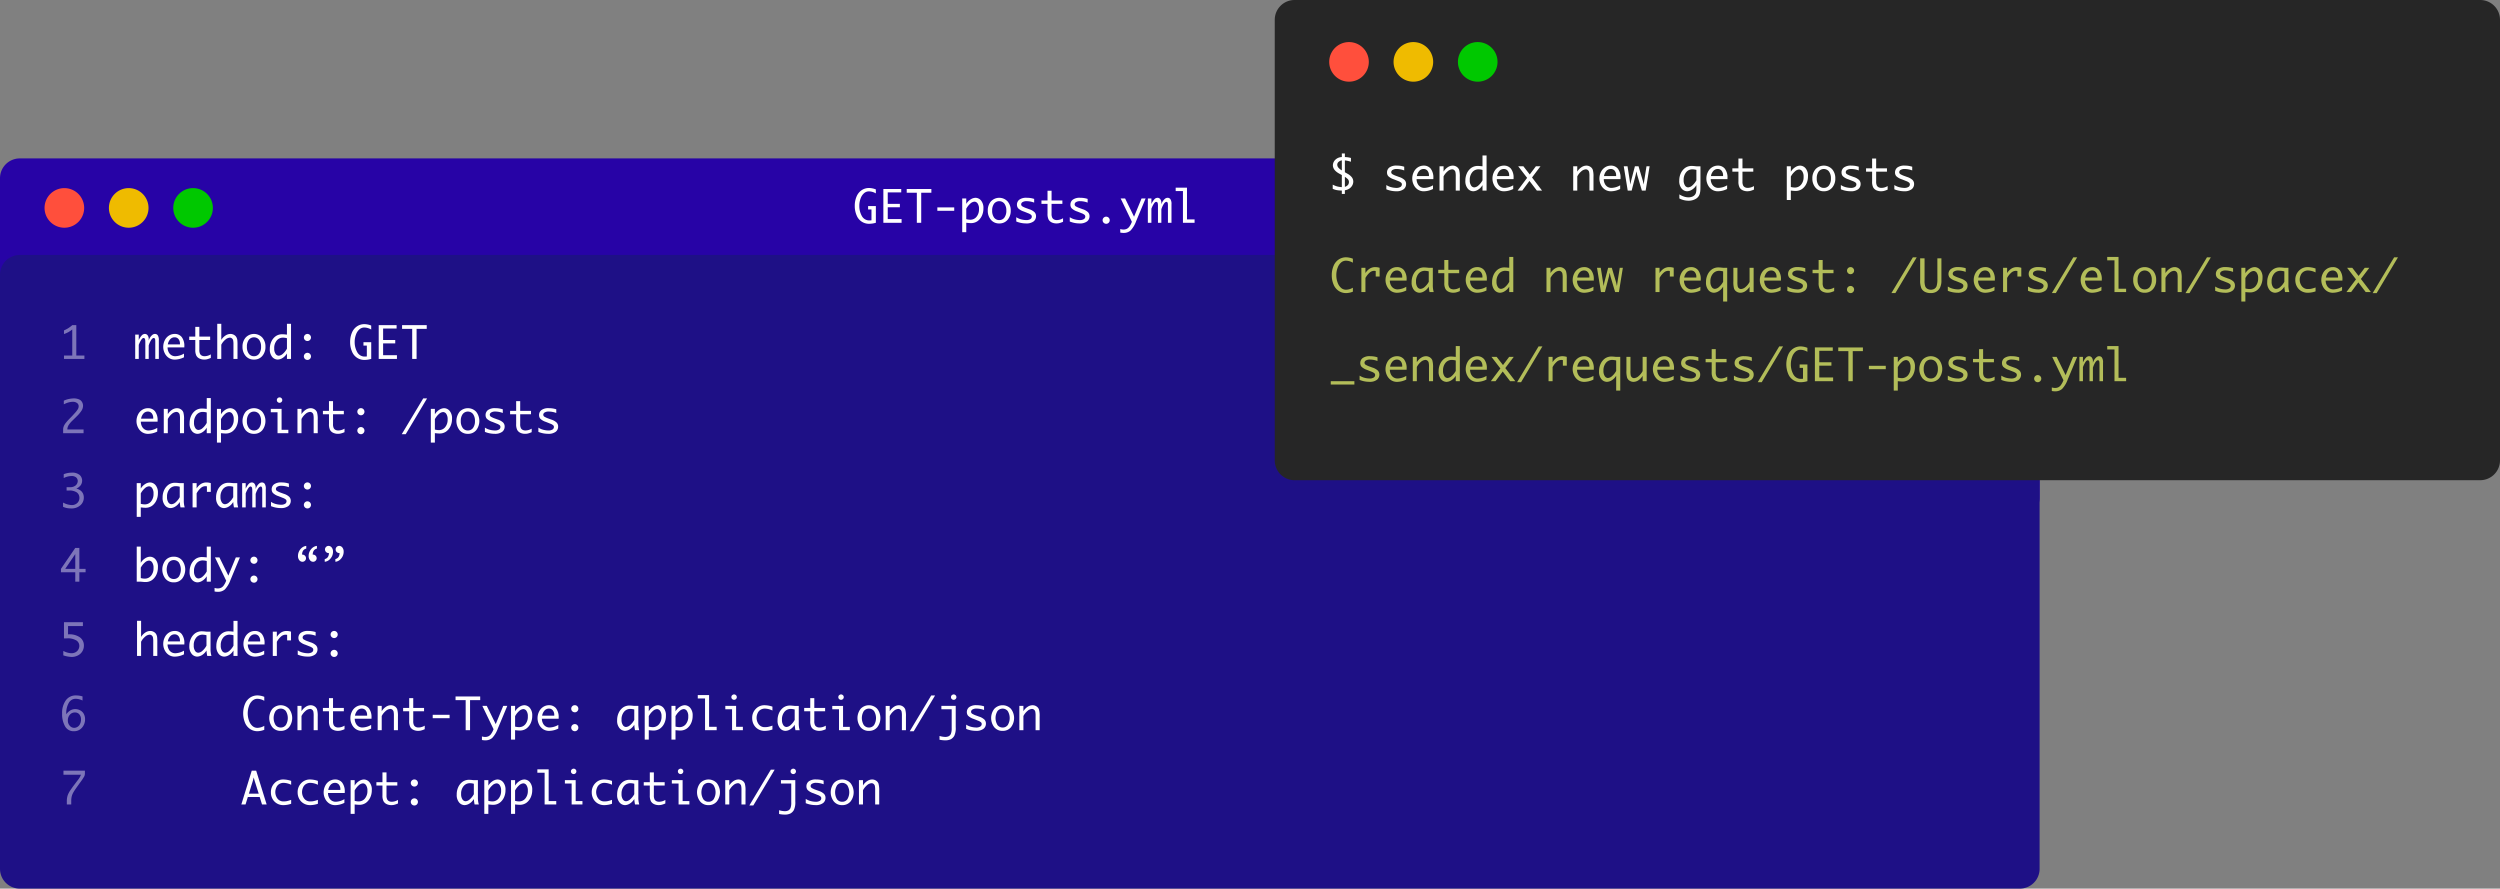 <svg xmlns="http://www.w3.org/2000/svg" width="1010" height="359" viewBox="0 0 1010 359"><rect x="0" y="0" width="1010" height="359" fill="#808080" stroke="none"/><g transform="translate(-303 -2633)"><path d="M8,0H816a8,8,0,0,1,8,8V137a8,8,0,0,1-8,8H8a8,8,0,0,1-8-8V8A8,8,0,0,1,8,0Z" transform="translate(303 2697)" fill="#2703a6"/><path d="M8,0H816a8,8,0,0,1,8,8V248a8,8,0,0,1-8,8H8a8,8,0,0,1-8-8V8A8,8,0,0,1,8,0Z" transform="translate(303 2736)" fill="#1e1086"/><path d="M8,0A8,8,0,1,1,0,8,8,8,0,0,1,8,0Z" transform="translate(321 2709)" fill="#ff4f3c"/><path d="M8,0A8,8,0,1,1,0,8,8,8,0,0,1,8,0Z" transform="translate(347 2709)" fill="#efbb00"/><path d="M8,0A8,8,0,1,1,0,8,8,8,0,0,1,8,0Z" transform="translate(373 2709)" fill="#00c800"/><path d="M.624,18V8.183H2.057v2.25A6.738,6.738,0,0,1,3.318,8.455,1.745,1.745,0,0,1,4.5,7.91a1.384,1.384,0,0,1,1.147.558,2.531,2.531,0,0,1,.435,1.586v.527a5.137,5.137,0,0,1,.7-1.455,4.193,4.193,0,0,1,.848-.888A1.639,1.639,0,0,1,8.64,7.91a1.364,1.364,0,0,1,1.081.536,3.542,3.542,0,0,1,.448,2.136V18H8.736V11.294a7.866,7.866,0,0,0-.053-1.129A.838.838,0,0,0,8.473,9.7a.479.479,0,0,0-.343-.158q-.457,0-.98.7A8.723,8.723,0,0,0,6.082,12.56V18H4.711V11.3q0-1.3-.255-1.529A.73.73,0,0,0,4,9.545q-.448,0-.962.782a10.477,10.477,0,0,0-.98,2V18Zm19.705-.65a8.66,8.66,0,0,1-3.709.932,4.357,4.357,0,0,1-2.373-.659,4.7,4.7,0,0,1-1.674-1.885,5.671,5.671,0,0,1-.628-2.624,5.879,5.879,0,0,1,.6-2.584A4.619,4.619,0,0,1,14.212,8.6,4.325,4.325,0,0,1,16.6,7.91a3.5,3.5,0,0,1,2.808,1.248,5.858,5.858,0,0,1,1.059,3.85v.352H13.7a4.072,4.072,0,0,0,.426,1.863,3.03,3.03,0,0,0,1.121,1.266,2.986,2.986,0,0,0,1.582.422,7.37,7.37,0,0,0,3.5-1.055ZM13.8,12.138h4.9V11.9a2.913,2.913,0,0,0-.589-1.916,1.938,1.938,0,0,0-1.573-.712A2.348,2.348,0,0,0,14.814,10,4.126,4.126,0,0,0,13.8,12.138ZM31.175,17.6a9.16,9.16,0,0,1-1.67.576,5.717,5.717,0,0,1-1,.092,4.415,4.415,0,0,1-1.881-.4,2.768,2.768,0,0,1-1.288-1.169,5.052,5.052,0,0,1-.435-2.391V10.362H22.447V9H24.9V5.045h1.635V9H30.9v1.362H26.534v3.929a3.588,3.588,0,0,0,.281,1.674,1.733,1.733,0,0,0,.751.716,2.519,2.519,0,0,0,1.112.229,5.054,5.054,0,0,0,2.5-.747Zm2.593.4V3.814H35.4v6.513a5.547,5.547,0,0,1,1.7-1.775,3.637,3.637,0,0,1,1.986-.642,2.844,2.844,0,0,1,1.525.426,2.374,2.374,0,0,1,.962,1.033,3.548,3.548,0,0,1,.3.989,18.2,18.2,0,0,1,.079,2.158V18H40.315V12.313a8,8,0,0,0-.136-1.868,1.466,1.466,0,0,0-.5-.743,1.251,1.251,0,0,0-.8-.29,2.991,2.991,0,0,0-1.85.817,6.541,6.541,0,0,0-1.63,2.048V18Zm14.845.272A4.228,4.228,0,0,1,45.237,16.8a5.494,5.494,0,0,1-1.266-3.713,5.477,5.477,0,0,1,1.266-3.709,4.6,4.6,0,0,1,6.741,0,5.477,5.477,0,0,1,1.266,3.709A5.494,5.494,0,0,1,51.979,16.8,4.218,4.218,0,0,1,48.612,18.272Zm0-1.362a2.479,2.479,0,0,0,2.083-1.02,4.54,4.54,0,0,0,.773-2.8,4.524,4.524,0,0,0-.773-2.795,2.647,2.647,0,0,0-4.175,0,4.524,4.524,0,0,0-.773,2.795,4.54,4.54,0,0,0,.773,2.8A2.488,2.488,0,0,0,48.612,16.91Zm13.315-1.116a5.283,5.283,0,0,1-1.8,1.854,3.839,3.839,0,0,1-1.929.624,2.947,2.947,0,0,1-2.21-1.063,4.623,4.623,0,0,1-.98-3.226,6.889,6.889,0,0,1,.65-3.045A5.477,5.477,0,0,1,57.4,8.82a4.526,4.526,0,0,1,2.7-.778q.466,0,1.406.1.141.018.422.044V3.814h1.644V18H61.928Zm0-1.942V9.642a6.392,6.392,0,0,0-1.617-.229,3.186,3.186,0,0,0-2.518,1.169,4.714,4.714,0,0,0-1.006,3.182,3.68,3.68,0,0,0,.549,2.2,1.558,1.558,0,0,0,1.252.743,2.743,2.743,0,0,0,1.688-.773A7.33,7.33,0,0,0,61.928,13.852Zm8.279,4.562a1.44,1.44,0,1,1,1.011-.422A1.379,1.379,0,0,1,70.207,18.413Zm0-7.638A1.429,1.429,0,0,1,69.2,8.328a1.422,1.422,0,0,1,2.013,0,1.433,1.433,0,0,1-1.006,2.448Zm25.77,7.216a9.48,9.48,0,0,1-2.646.422,5.341,5.341,0,0,1-5.124-3.388,9.373,9.373,0,0,1-.756-3.845,9.4,9.4,0,0,1,.738-3.806,5.631,5.631,0,0,1,2.083-2.558,5.326,5.326,0,0,1,2.953-.87,7.946,7.946,0,0,1,2.742.571V6.135a5.587,5.587,0,0,0-2.812-.817,2.964,2.964,0,0,0-1.929.721A4.956,4.956,0,0,0,89.82,8.152a8.472,8.472,0,0,0-.532,3.045A8.166,8.166,0,0,0,90.3,15.231a3.392,3.392,0,0,0,3.19,1.819q.281,0,.712-.044V12.612H92.839V11.25h3.138ZM106.365,16.5V18H99V4.359h7.225V5.73h-5.449v4.632h4.9v1.362h-4.9V16.5Zm6.161,1.5V5.862h-4.087v-1.5H118.4v1.5h-4.1V18Zm-103,29.35a8.66,8.66,0,0,1-3.709.932,4.357,4.357,0,0,1-2.373-.659,4.7,4.7,0,0,1-1.674-1.885,5.671,5.671,0,0,1-.628-2.624,5.879,5.879,0,0,1,.6-2.584A4.619,4.619,0,0,1,3.41,38.6,4.325,4.325,0,0,1,5.8,37.91a3.5,3.5,0,0,1,2.808,1.248,5.858,5.858,0,0,1,1.059,3.85v.352H2.9a4.072,4.072,0,0,0,.426,1.863,3.03,3.03,0,0,0,1.121,1.266,2.986,2.986,0,0,0,1.582.422,7.37,7.37,0,0,0,3.5-1.055ZM3,42.138h4.9V41.9A2.913,2.913,0,0,0,7.3,39.984a1.938,1.938,0,0,0-1.573-.712A2.348,2.348,0,0,0,4.012,40,4.126,4.126,0,0,0,3,42.138ZM12.164,48V38.183H13.8v2.145a5.547,5.547,0,0,1,1.7-1.775,3.637,3.637,0,0,1,1.986-.642,2.847,2.847,0,0,1,1.582.461,2.468,2.468,0,0,1,1,1.208,9.736,9.736,0,0,1,.286,2.936V48H18.712V42.313a8,8,0,0,0-.136-1.868,1.466,1.466,0,0,0-.5-.743,1.251,1.251,0,0,0-.8-.29,2.991,2.991,0,0,0-1.85.817,6.541,6.541,0,0,0-1.63,2.048V48Zm17.358-2.206a5.283,5.283,0,0,1-1.8,1.854,3.839,3.839,0,0,1-1.929.624,2.947,2.947,0,0,1-2.21-1.063,4.623,4.623,0,0,1-.98-3.226,6.889,6.889,0,0,1,.65-3.045A5.477,5.477,0,0,1,25,38.82a4.526,4.526,0,0,1,2.7-.778q.466,0,1.406.1.141.018.422.044V33.814h1.644V48H29.522Zm0-1.942v-4.21a6.392,6.392,0,0,0-1.617-.229,3.186,3.186,0,0,0-2.518,1.169,4.714,4.714,0,0,0-1.006,3.182,3.68,3.68,0,0,0,.549,2.2,1.558,1.558,0,0,0,1.252.743,2.743,2.743,0,0,0,1.688-.773A7.33,7.33,0,0,0,29.522,43.852Zm5.757-3.463a5.369,5.369,0,0,1,1.8-1.854,3.817,3.817,0,0,1,1.925-.624,2.961,2.961,0,0,1,2.215,1.063,4.609,4.609,0,0,1,.984,3.226,6.85,6.85,0,0,1-.655,3.045,5.512,5.512,0,0,1-1.745,2.118,4.526,4.526,0,0,1-2.7.778q-.457,0-1.406-.1-.141-.018-.422-.044v3.814H33.645V38.183h1.635Zm0,1.942v4.21a6.6,6.6,0,0,0,1.635.229,3.19,3.19,0,0,0,2.5-1.165,4.684,4.684,0,0,0,1.015-3.186,3.654,3.654,0,0,0-.554-2.206,1.571,1.571,0,0,0-1.257-.738,2.727,2.727,0,0,0-1.683.773A7.5,7.5,0,0,0,35.279,42.331Zm13.333,5.941A4.228,4.228,0,0,1,45.237,46.8a6.074,6.074,0,0,1,0-7.422,4.6,4.6,0,0,1,6.741,0,6.074,6.074,0,0,1,0,7.422A4.218,4.218,0,0,1,48.612,48.272Zm0-1.362a2.479,2.479,0,0,0,2.083-1.02,4.54,4.54,0,0,0,.773-2.8,4.524,4.524,0,0,0-.773-2.795,2.647,2.647,0,0,0-4.175,0,4.524,4.524,0,0,0-.773,2.795,4.54,4.54,0,0,0,.773,2.8A2.488,2.488,0,0,0,48.612,46.91ZM58.122,48V39.545H55.4V38.183h4.359v8.455H62.49V48ZM57.85,34.641a.951.951,0,0,1,.378-.826,1.078,1.078,0,0,1,1.433,0,1.082,1.082,0,0,1,0,1.644,1.078,1.078,0,0,1-1.433,0A.942.942,0,0,1,57.85,34.641ZM66.173,48V38.183h1.635v2.145a5.547,5.547,0,0,1,1.7-1.775,3.637,3.637,0,0,1,1.986-.642,2.847,2.847,0,0,1,1.582.461,2.468,2.468,0,0,1,1,1.208,9.736,9.736,0,0,1,.286,2.936V48H72.721V42.313a8,8,0,0,0-.136-1.868,1.466,1.466,0,0,0-.5-.743,1.251,1.251,0,0,0-.8-.29,2.991,2.991,0,0,0-1.85.817,6.541,6.541,0,0,0-1.63,2.048V48Zm19.011-.4a9.16,9.16,0,0,1-1.67.576,5.717,5.717,0,0,1-1,.092,4.415,4.415,0,0,1-1.881-.4,2.768,2.768,0,0,1-1.288-1.169,5.052,5.052,0,0,1-.435-2.391V40.362H76.456V39h2.452V35.045h1.635V39h4.368v1.362H80.543v3.929a3.588,3.588,0,0,0,.281,1.674,1.733,1.733,0,0,0,.751.716,2.519,2.519,0,0,0,1.112.229,5.054,5.054,0,0,0,2.5-.747Zm6.627.809a1.44,1.44,0,1,1,1.011-.422A1.379,1.379,0,0,1,91.811,48.413Zm0-7.638a1.44,1.44,0,1,1,1.011-.422A1.379,1.379,0,0,1,91.811,40.775Zm18.105,7.638h-1.608l8.675-14.458h1.556Zm11.777-8.024a5.369,5.369,0,0,1,1.8-1.854,3.817,3.817,0,0,1,1.925-.624,2.961,2.961,0,0,1,2.215,1.063,4.609,4.609,0,0,1,.984,3.226,6.85,6.85,0,0,1-.655,3.045,5.512,5.512,0,0,1-1.745,2.118,4.526,4.526,0,0,1-2.7.778q-.457,0-1.406-.1-.141-.018-.422-.044v3.814h-1.635V38.183h1.635Zm0,1.942v4.21a6.6,6.6,0,0,0,1.635.229,3.19,3.19,0,0,0,2.5-1.165,4.684,4.684,0,0,0,1.015-3.186,3.654,3.654,0,0,0-.554-2.206,1.571,1.571,0,0,0-1.257-.738,2.727,2.727,0,0,0-1.683.773A7.5,7.5,0,0,0,121.693,42.331Zm13.333,5.941a4.228,4.228,0,0,1-3.375-1.472,6.074,6.074,0,0,1,0-7.422,4.6,4.6,0,0,1,6.741,0,6.074,6.074,0,0,1,0,7.422A4.218,4.218,0,0,1,135.026,48.272Zm0-1.362a2.479,2.479,0,0,0,2.083-1.02,4.54,4.54,0,0,0,.773-2.8,4.524,4.524,0,0,0-.773-2.795,2.647,2.647,0,0,0-4.175,0,4.524,4.524,0,0,0-.773,2.795,4.54,4.54,0,0,0,.773,2.8A2.488,2.488,0,0,0,135.026,46.91Zm6.873.571V45.75a6.548,6.548,0,0,0,2.083.9,8.343,8.343,0,0,0,1.863.259,3.075,3.075,0,0,0,1.784-.4,1.2,1.2,0,0,0,.545-1,.973.973,0,0,0-.255-.677,3.971,3.971,0,0,0-1.266-.694l-.562-.229-1.134-.448a5.816,5.816,0,0,1-2.3-1.318,2.246,2.246,0,0,1-.483-1.459,2.486,2.486,0,0,1,.936-2,4.724,4.724,0,0,1,3.037-.782,9.58,9.58,0,0,1,2.979.457v1.485a9.027,9.027,0,0,0-3.041-.58,3.057,3.057,0,0,0-1.622.365,1.061,1.061,0,0,0-.584.91.958.958,0,0,0,.51.844,9.19,9.19,0,0,0,1.635.729l1.107.4a5.623,5.623,0,0,1,2.136,1.2,2.274,2.274,0,0,1,.615,1.626,2.615,2.615,0,0,1-.98,2.1,4.846,4.846,0,0,1-3.133.822A10.417,10.417,0,0,1,141.9,47.481Zm18.9.123a9.16,9.16,0,0,1-1.67.576,5.717,5.717,0,0,1-1,.092,4.415,4.415,0,0,1-1.881-.4,2.768,2.768,0,0,1-1.288-1.169,5.052,5.052,0,0,1-.435-2.391V40.362h-2.452V39h2.452V35.045h1.635V39h4.368v1.362h-4.368v3.929a3.588,3.588,0,0,0,.281,1.674,1.733,1.733,0,0,0,.751.716,2.519,2.519,0,0,0,1.112.229,5.054,5.054,0,0,0,2.5-.747Zm2.707-.123V45.75a6.548,6.548,0,0,0,2.083.9,8.343,8.343,0,0,0,1.863.259,3.075,3.075,0,0,0,1.784-.4,1.2,1.2,0,0,0,.545-1,.973.973,0,0,0-.255-.677,3.971,3.971,0,0,0-1.266-.694l-.562-.229-1.134-.448a5.816,5.816,0,0,1-2.3-1.318,2.246,2.246,0,0,1-.483-1.459,2.486,2.486,0,0,1,.936-2,4.724,4.724,0,0,1,3.037-.782,9.58,9.58,0,0,1,2.979.457v1.485a9.027,9.027,0,0,0-3.041-.58,3.057,3.057,0,0,0-1.622.365,1.061,1.061,0,0,0-.584.91.958.958,0,0,0,.51.844,9.19,9.19,0,0,0,1.635.729l1.107.4a5.623,5.623,0,0,1,2.136,1.2,2.274,2.274,0,0,1,.615,1.626,2.615,2.615,0,0,1-.98,2.1,4.846,4.846,0,0,1-3.133.822A10.417,10.417,0,0,1,163.5,47.481ZM2.874,70.389a5.369,5.369,0,0,1,1.8-1.854A3.817,3.817,0,0,1,6.6,67.91a2.961,2.961,0,0,1,2.215,1.063A4.609,4.609,0,0,1,9.8,72.2a6.85,6.85,0,0,1-.655,3.045A5.512,5.512,0,0,1,7.4,77.363a4.526,4.526,0,0,1-2.7.778q-.457,0-1.406-.1-.141-.018-.422-.044v3.814H1.239V68.183H2.874Zm0,1.942v4.21a6.6,6.6,0,0,0,1.635.229,3.19,3.19,0,0,0,2.5-1.165,4.684,4.684,0,0,0,1.015-3.186,3.654,3.654,0,0,0-.554-2.206,1.571,1.571,0,0,0-1.257-.738,2.727,2.727,0,0,0-1.683.773A7.5,7.5,0,0,0,2.874,72.331Zm15.741,3.463a5.283,5.283,0,0,1-1.8,1.854,3.839,3.839,0,0,1-1.929.624,2.947,2.947,0,0,1-2.21-1.063,4.623,4.623,0,0,1-.98-3.226,6.889,6.889,0,0,1,.65-3.045,5.477,5.477,0,0,1,1.74-2.118,4.526,4.526,0,0,1,2.7-.778q.466,0,1.406.1.141.018.422.044h1.644v6.935A9.317,9.317,0,0,0,20.628,78H18.923A15.3,15.3,0,0,1,18.615,75.794Zm0-1.942v-4.21A6.392,6.392,0,0,0,17,69.413a3.186,3.186,0,0,0-2.518,1.169,4.714,4.714,0,0,0-1.006,3.182,3.68,3.68,0,0,0,.549,2.2,1.558,1.558,0,0,0,1.252.743,2.743,2.743,0,0,0,1.688-.773A7.33,7.33,0,0,0,18.615,73.852ZM23.8,78V68.183h1.635v2.145a5.494,5.494,0,0,1,1.753-1.815,4.15,4.15,0,0,1,2.2-.6,6.023,6.023,0,0,1,1.775.272v3.542H29.593V69.483a4.12,4.12,0,0,0-.65-.07,2.814,2.814,0,0,0-1.793.721A7.881,7.881,0,0,0,25.436,72.3V78Zm16.418-2.206a5.283,5.283,0,0,1-1.8,1.854,3.839,3.839,0,0,1-1.929.624,2.947,2.947,0,0,1-2.21-1.063,4.623,4.623,0,0,1-.98-3.226,6.889,6.889,0,0,1,.65-3.045,5.477,5.477,0,0,1,1.74-2.118,4.526,4.526,0,0,1,2.7-.778q.466,0,1.406.1.141.018.422.044h1.644v6.935A9.317,9.317,0,0,0,42.231,78H40.526A15.3,15.3,0,0,1,40.219,75.794Zm0-1.942v-4.21a6.392,6.392,0,0,0-1.617-.229,3.186,3.186,0,0,0-2.518,1.169,4.714,4.714,0,0,0-1.006,3.182,3.68,3.68,0,0,0,.549,2.2,1.558,1.558,0,0,0,1.252.743,2.743,2.743,0,0,0,1.688-.773A7.33,7.33,0,0,0,40.219,73.852ZM43.831,78V68.183h1.433v2.25a6.738,6.738,0,0,1,1.261-1.978,1.745,1.745,0,0,1,1.182-.545,1.384,1.384,0,0,1,1.147.558,2.531,2.531,0,0,1,.435,1.586v.527a5.137,5.137,0,0,1,.7-1.455,4.193,4.193,0,0,1,.848-.888,1.639,1.639,0,0,1,1.011-.33,1.364,1.364,0,0,1,1.081.536,3.542,3.542,0,0,1,.448,2.136V78H51.943V71.294a7.866,7.866,0,0,0-.053-1.129.838.838,0,0,0-.211-.461.479.479,0,0,0-.343-.158q-.457,0-.98.7a8.723,8.723,0,0,0-1.068,2.316V78H47.918V71.3q0-1.3-.255-1.529a.73.73,0,0,0-.457-.229q-.448,0-.962.782a10.477,10.477,0,0,0-.98,2V78Zm11.654-.519V75.75a6.548,6.548,0,0,0,2.083.9,8.343,8.343,0,0,0,1.863.259,3.075,3.075,0,0,0,1.784-.4,1.2,1.2,0,0,0,.545-1,.973.973,0,0,0-.255-.677,3.971,3.971,0,0,0-1.266-.694l-.562-.229-1.134-.448a5.816,5.816,0,0,1-2.3-1.318,2.246,2.246,0,0,1-.483-1.459,2.486,2.486,0,0,1,.936-2,4.724,4.724,0,0,1,3.037-.782,9.58,9.58,0,0,1,2.979.457v1.485a9.027,9.027,0,0,0-3.041-.58,3.057,3.057,0,0,0-1.622.365,1.061,1.061,0,0,0-.584.91.958.958,0,0,0,.51.844,9.19,9.19,0,0,0,1.635.729l1.107.4a5.623,5.623,0,0,1,2.136,1.2,2.274,2.274,0,0,1,.615,1.626,2.615,2.615,0,0,1-.98,2.1,4.846,4.846,0,0,1-3.133.822A10.417,10.417,0,0,1,55.485,77.481Zm14.722.932a1.44,1.44,0,1,1,1.011-.422A1.379,1.379,0,0,1,70.207,78.413Zm0-7.638a1.44,1.44,0,1,1,1.011-.422A1.379,1.379,0,0,1,70.207,70.775ZM2.874,100.389a5.369,5.369,0,0,1,1.8-1.854A3.817,3.817,0,0,1,6.6,97.91a2.961,2.961,0,0,1,2.215,1.063A4.609,4.609,0,0,1,9.8,102.2a6.85,6.85,0,0,1-.655,3.045A5.512,5.512,0,0,1,7.4,107.363a4.526,4.526,0,0,1-2.7.778q-.457,0-1.406-.1-.141-.018-.422-.044H1.239V93.814H2.874Zm0,1.942v4.21a6.6,6.6,0,0,0,1.635.229,3.19,3.19,0,0,0,2.5-1.165,4.684,4.684,0,0,0,1.015-3.186,3.654,3.654,0,0,0-.554-2.206,1.571,1.571,0,0,0-1.257-.738,2.727,2.727,0,0,0-1.683.773A7.5,7.5,0,0,0,2.874,102.331Zm13.333,5.941a4.228,4.228,0,0,1-3.375-1.472,6.074,6.074,0,0,1,0-7.422,4.233,4.233,0,0,1,3.375-1.468,4.223,4.223,0,0,1,3.366,1.468,6.074,6.074,0,0,1,0,7.422A4.218,4.218,0,0,1,16.207,108.272Zm0-1.362a2.479,2.479,0,0,0,2.083-1.02,5.453,5.453,0,0,0,0-5.6,2.647,2.647,0,0,0-4.175,0,5.453,5.453,0,0,0,0,5.6A2.488,2.488,0,0,0,16.207,106.91Zm13.315-1.116a5.283,5.283,0,0,1-1.8,1.854,3.839,3.839,0,0,1-1.929.624,2.947,2.947,0,0,1-2.21-1.063,4.623,4.623,0,0,1-.98-3.226,6.889,6.889,0,0,1,.65-3.045A5.477,5.477,0,0,1,25,98.82a4.526,4.526,0,0,1,2.7-.778q.466,0,1.406.1.141.018.422.044V93.814h1.644V108H29.522Zm0-1.942v-4.21a6.392,6.392,0,0,0-1.617-.229,3.186,3.186,0,0,0-2.518,1.169,4.714,4.714,0,0,0-1.006,3.182,3.68,3.68,0,0,0,.549,2.2,1.558,1.558,0,0,0,1.252.743,2.743,2.743,0,0,0,1.688-.773A7.33,7.33,0,0,0,29.522,103.852ZM37.38,107.6l-4.535-9.422h1.8l3.612,7.365,3.023-7.365h1.644l-3.806,9.123a10.9,10.9,0,0,1-2.29,3.841,4.11,4.11,0,0,1-2.808.949,6.141,6.141,0,0,1-1.336-.132v-1.441a4.341,4.341,0,0,0,1.292.211,3.1,3.1,0,0,0,1.406-.308,2.994,2.994,0,0,0,1.125-1.09,7.082,7.082,0,0,0,.721-1.354Zm11.224.809a1.44,1.44,0,1,1,1.011-.422A1.379,1.379,0,0,1,48.6,108.413Zm0-7.638a1.44,1.44,0,1,1,1.011-.422A1.379,1.379,0,0,1,48.6,100.775ZM74.03,93.542v1.1a1.957,1.957,0,0,0-1.49,1.261,3.052,3.052,0,0,0-.2,1.165,1.463,1.463,0,0,1,1.591,1.441,1.381,1.381,0,0,1-.431,1.033,1.4,1.4,0,0,1-1,.417,1.614,1.614,0,0,1-1.279-.637,2.641,2.641,0,0,1-.532-1.745,4.066,4.066,0,0,1,.422-1.828,4.459,4.459,0,0,1,1.147-1.459A3.4,3.4,0,0,1,74.03,93.542Zm-4.3,0v1.1a1.957,1.957,0,0,0-1.49,1.261,3.052,3.052,0,0,0-.2,1.165,1.484,1.484,0,0,1,1.2.461,1.5,1.5,0,0,1,.387.98,1.381,1.381,0,0,1-.431,1.033,1.4,1.4,0,0,1-1,.417,1.618,1.618,0,0,1-1.274-.637,2.626,2.626,0,0,1-.536-1.745,4.066,4.066,0,0,1,.422-1.828,4.459,4.459,0,0,1,1.147-1.459A3.4,3.4,0,0,1,69.732,93.542Zm7.462,6.416v-1.1a1.957,1.957,0,0,0,1.49-1.261,3.052,3.052,0,0,0,.2-1.165,1.484,1.484,0,0,1-1.2-.461,1.5,1.5,0,0,1-.387-.98,1.381,1.381,0,0,1,.431-1.033,1.4,1.4,0,0,1,1-.417A1.618,1.618,0,0,1,80,94.179a2.626,2.626,0,0,1,.536,1.745,4.066,4.066,0,0,1-.422,1.828,4.459,4.459,0,0,1-1.147,1.459A3.4,3.4,0,0,1,77.194,99.958Zm4.3,0v-1.1a2.257,2.257,0,0,0,.958-.475,2.182,2.182,0,0,0,.532-.787,3.052,3.052,0,0,0,.2-1.165,1.484,1.484,0,0,1-1.2-.461,1.5,1.5,0,0,1-.387-.98,1.441,1.441,0,0,1,1.424-1.45,1.626,1.626,0,0,1,1.283.637,2.626,2.626,0,0,1,.536,1.745,4.066,4.066,0,0,1-.422,1.828,4.459,4.459,0,0,1-1.147,1.459A3.4,3.4,0,0,1,81.492,99.958ZM1.362,138V123.814H3v6.513a5.547,5.547,0,0,1,1.7-1.775,3.637,3.637,0,0,1,1.986-.642,2.844,2.844,0,0,1,1.525.426,2.374,2.374,0,0,1,.962,1.033,3.548,3.548,0,0,1,.3.989,18.2,18.2,0,0,1,.079,2.158V138H7.91v-5.687a8,8,0,0,0-.136-1.868,1.466,1.466,0,0,0-.5-.743,1.251,1.251,0,0,0-.8-.29,2.991,2.991,0,0,0-1.85.817A6.541,6.541,0,0,0,3,132.278V138Zm18.967-.65a8.66,8.66,0,0,1-3.709.932,4.357,4.357,0,0,1-2.373-.659,4.7,4.7,0,0,1-1.674-1.885,5.671,5.671,0,0,1-.628-2.624,5.879,5.879,0,0,1,.6-2.584,4.619,4.619,0,0,1,1.67-1.929,4.325,4.325,0,0,1,2.391-.69,3.5,3.5,0,0,1,2.808,1.248,5.858,5.858,0,0,1,1.059,3.85v.352H13.7a4.072,4.072,0,0,0,.426,1.863,3.03,3.03,0,0,0,1.121,1.266,2.986,2.986,0,0,0,1.582.422,7.37,7.37,0,0,0,3.5-1.055Zm-6.53-5.212h4.9V131.9a2.913,2.913,0,0,0-.589-1.916,1.938,1.938,0,0,0-1.573-.712,2.348,2.348,0,0,0-1.718.725A4.126,4.126,0,0,0,13.8,132.138Zm15.618,3.656a5.283,5.283,0,0,1-1.8,1.854,3.839,3.839,0,0,1-1.929.624,2.947,2.947,0,0,1-2.21-1.063,4.623,4.623,0,0,1-.98-3.226,6.889,6.889,0,0,1,.65-3.045,5.477,5.477,0,0,1,1.74-2.118,4.526,4.526,0,0,1,2.7-.778q.466,0,1.406.1.141.018.422.044h1.644v6.935A9.317,9.317,0,0,0,31.43,138H29.725A15.3,15.3,0,0,1,29.417,135.794Zm0-1.942v-4.21a6.392,6.392,0,0,0-1.617-.229,3.186,3.186,0,0,0-2.518,1.169,4.714,4.714,0,0,0-1.006,3.182,3.68,3.68,0,0,0,.549,2.2,1.558,1.558,0,0,0,1.252.743,2.743,2.743,0,0,0,1.688-.773A7.33,7.33,0,0,0,29.417,133.852Zm10.907,1.942a5.283,5.283,0,0,1-1.8,1.854,3.839,3.839,0,0,1-1.929.624,2.947,2.947,0,0,1-2.21-1.063,4.623,4.623,0,0,1-.98-3.226,6.889,6.889,0,0,1,.65-3.045,5.477,5.477,0,0,1,1.74-2.118,4.526,4.526,0,0,1,2.7-.778q.466,0,1.406.1.141.018.422.044v-4.368h1.644V138H40.324Zm0-1.942v-4.21a6.392,6.392,0,0,0-1.617-.229,3.186,3.186,0,0,0-2.518,1.169,4.714,4.714,0,0,0-1.006,3.182,3.68,3.68,0,0,0,.549,2.2,1.558,1.558,0,0,0,1.252.743,2.743,2.743,0,0,0,1.688-.773A7.33,7.33,0,0,0,40.324,133.852Zm12.41,3.5a8.66,8.66,0,0,1-3.709.932,4.357,4.357,0,0,1-2.373-.659,4.7,4.7,0,0,1-1.674-1.885,5.671,5.671,0,0,1-.628-2.624,5.879,5.879,0,0,1,.6-2.584,4.619,4.619,0,0,1,1.67-1.929,4.325,4.325,0,0,1,2.391-.69,3.5,3.5,0,0,1,2.808,1.248,5.858,5.858,0,0,1,1.059,3.85v.352H46.107a4.072,4.072,0,0,0,.426,1.863,3.03,3.03,0,0,0,1.121,1.266,2.986,2.986,0,0,0,1.582.422,7.37,7.37,0,0,0,3.5-1.055Zm-6.53-5.212h4.9V131.9a2.913,2.913,0,0,0-.589-1.916,1.938,1.938,0,0,0-1.573-.712,2.348,2.348,0,0,0-1.718.725A4.126,4.126,0,0,0,46.2,132.138Zm10,5.862v-9.817h1.635v2.145a5.494,5.494,0,0,1,1.753-1.815,4.15,4.15,0,0,1,2.2-.6,6.023,6.023,0,0,1,1.775.272v3.542H62v-2.241a4.12,4.12,0,0,0-.65-.07,2.814,2.814,0,0,0-1.793.721,7.881,7.881,0,0,0-1.714,2.162V138Zm10.081-.519V135.75a6.548,6.548,0,0,0,2.083.9,8.343,8.343,0,0,0,1.863.259,3.075,3.075,0,0,0,1.784-.4,1.2,1.2,0,0,0,.545-1,.973.973,0,0,0-.255-.677,3.971,3.971,0,0,0-1.266-.694l-.562-.229-1.134-.448a5.816,5.816,0,0,1-2.3-1.318,2.246,2.246,0,0,1-.483-1.459,2.486,2.486,0,0,1,.936-2,4.724,4.724,0,0,1,3.037-.782,9.58,9.58,0,0,1,2.979.457v1.485a9.027,9.027,0,0,0-3.041-.58,3.057,3.057,0,0,0-1.622.365,1.061,1.061,0,0,0-.584.91.958.958,0,0,0,.51.844,9.19,9.19,0,0,0,1.635.729l1.107.4a5.623,5.623,0,0,1,2.136,1.2,2.274,2.274,0,0,1,.615,1.626,2.615,2.615,0,0,1-.98,2.1,4.846,4.846,0,0,1-3.133.822A10.417,10.417,0,0,1,66.287,137.481Zm14.722.932a1.44,1.44,0,1,1,1.011-.422A1.379,1.379,0,0,1,81.009,138.413Zm0-7.638a1.44,1.44,0,1,1,1.011-.422A1.379,1.379,0,0,1,81.009,130.775ZM52.77,167.842a7.946,7.946,0,0,1-2.742.571,5.371,5.371,0,0,1-2.944-.857,5.6,5.6,0,0,1-2.092-2.549,10.178,10.178,0,0,1-.009-7.633,5.631,5.631,0,0,1,2.083-2.558,5.341,5.341,0,0,1,2.962-.87,7.946,7.946,0,0,1,2.742.571v1.617a5.587,5.587,0,0,0-2.812-.817,2.964,2.964,0,0,0-1.929.721,4.988,4.988,0,0,0-1.411,2.114,8.8,8.8,0,0,0,.018,6.1,5,5,0,0,0,1.415,2.1,2.956,2.956,0,0,0,1.907.7,5.62,5.62,0,0,0,2.813-.817Zm6.645.431a4.228,4.228,0,0,1-3.375-1.472,6.074,6.074,0,0,1,0-7.422,4.6,4.6,0,0,1,6.741,0,6.074,6.074,0,0,1,0,7.422A4.218,4.218,0,0,1,59.414,168.272Zm0-1.362a2.479,2.479,0,0,0,2.083-1.02,5.453,5.453,0,0,0,0-5.6,2.647,2.647,0,0,0-4.175,0,5.453,5.453,0,0,0,0,5.6A2.488,2.488,0,0,0,59.414,166.91ZM66.173,168v-9.817h1.635v2.145a5.547,5.547,0,0,1,1.7-1.775,3.637,3.637,0,0,1,1.986-.642,2.847,2.847,0,0,1,1.582.461,2.468,2.468,0,0,1,1,1.208,9.736,9.736,0,0,1,.286,2.936V168H72.721v-5.687a8,8,0,0,0-.136-1.868,1.466,1.466,0,0,0-.5-.743,1.251,1.251,0,0,0-.8-.29,2.991,2.991,0,0,0-1.85.817,6.541,6.541,0,0,0-1.63,2.048V168Zm19.011-.4a9.16,9.16,0,0,1-1.67.576,5.717,5.717,0,0,1-1,.092,4.415,4.415,0,0,1-1.881-.4,2.768,2.768,0,0,1-1.288-1.169,5.052,5.052,0,0,1-.435-2.391v-3.955H76.456V159h2.452v-3.955h1.635V159h4.368v1.362H80.543v3.929a3.588,3.588,0,0,0,.281,1.674,1.733,1.733,0,0,0,.751.716,2.519,2.519,0,0,0,1.112.229,5.054,5.054,0,0,0,2.5-.747Zm10.758-.255a8.66,8.66,0,0,1-3.709.932,4.357,4.357,0,0,1-2.373-.659,4.7,4.7,0,0,1-1.674-1.885,5.671,5.671,0,0,1-.628-2.624,5.879,5.879,0,0,1,.6-2.584,4.619,4.619,0,0,1,1.67-1.929,4.325,4.325,0,0,1,2.391-.69,3.5,3.5,0,0,1,2.808,1.248,5.858,5.858,0,0,1,1.059,3.85v.352H89.314a4.072,4.072,0,0,0,.426,1.863,3.03,3.03,0,0,0,1.121,1.266,2.986,2.986,0,0,0,1.582.422,7.37,7.37,0,0,0,3.5-1.055Zm-6.53-5.212h4.9V161.9a2.913,2.913,0,0,0-.589-1.916,1.938,1.938,0,0,0-1.573-.712,2.348,2.348,0,0,0-1.718.725A4.126,4.126,0,0,0,89.411,162.138ZM98.578,168v-9.817h1.635v2.145a5.547,5.547,0,0,1,1.7-1.775,3.637,3.637,0,0,1,1.986-.642,2.847,2.847,0,0,1,1.582.461,2.468,2.468,0,0,1,1,1.208,9.736,9.736,0,0,1,.286,2.936V168h-1.635v-5.687a8,8,0,0,0-.136-1.868,1.466,1.466,0,0,0-.5-.743,1.251,1.251,0,0,0-.8-.29,2.991,2.991,0,0,0-1.85.817,6.541,6.541,0,0,0-1.63,2.048V168Zm19.011-.4a9.16,9.16,0,0,1-1.67.576,5.717,5.717,0,0,1-1,.092,4.415,4.415,0,0,1-1.881-.4,2.768,2.768,0,0,1-1.288-1.169,5.052,5.052,0,0,1-.435-2.391v-3.955h-2.452V159h2.452v-3.955h1.635V159h4.368v1.362h-4.368v3.929a3.588,3.588,0,0,0,.281,1.674,1.733,1.733,0,0,0,.751.716,2.519,2.519,0,0,0,1.112.229,5.054,5.054,0,0,0,2.5-.747Zm3.226-4.447v-1.362h6.82v1.362ZM134.13,168V155.862h-4.087v-1.5H140v1.5h-4.1V168Zm11.268-.4-4.535-9.422h1.8l3.612,7.365,3.023-7.365h1.644l-3.806,9.123a10.9,10.9,0,0,1-2.29,3.841,4.11,4.11,0,0,1-2.808.949,6.141,6.141,0,0,1-1.336-.132v-1.441a4.341,4.341,0,0,0,1.292.211,3.1,3.1,0,0,0,1.406-.308,2.994,2.994,0,0,0,1.125-1.09,7.082,7.082,0,0,0,.721-1.354Zm8.7-7.216a5.369,5.369,0,0,1,1.8-1.854,3.817,3.817,0,0,1,1.925-.624,2.961,2.961,0,0,1,2.215,1.063,4.609,4.609,0,0,1,.984,3.226,6.85,6.85,0,0,1-.655,3.045,5.512,5.512,0,0,1-1.745,2.118,4.526,4.526,0,0,1-2.7.778q-.457,0-1.406-.1-.141-.018-.422-.044v3.814h-1.635V158.183H154.1Zm0,1.942v4.21a6.6,6.6,0,0,0,1.635.229,3.19,3.19,0,0,0,2.5-1.165,4.684,4.684,0,0,0,1.015-3.186,3.654,3.654,0,0,0-.554-2.206,1.571,1.571,0,0,0-1.257-.738,2.727,2.727,0,0,0-1.683.773A7.5,7.5,0,0,0,154.1,162.331Zm17.455,5.019a8.66,8.66,0,0,1-3.709.932,4.357,4.357,0,0,1-2.373-.659,4.7,4.7,0,0,1-1.674-1.885,5.671,5.671,0,0,1-.628-2.624,5.879,5.879,0,0,1,.6-2.584,4.619,4.619,0,0,1,1.67-1.929,4.325,4.325,0,0,1,2.391-.69,3.5,3.5,0,0,1,2.808,1.248,5.858,5.858,0,0,1,1.059,3.85v.352h-6.768a4.072,4.072,0,0,0,.426,1.863,3.03,3.03,0,0,0,1.121,1.266,2.986,2.986,0,0,0,1.582.422,7.37,7.37,0,0,0,3.5-1.055Zm-6.53-5.212h4.9V161.9a2.913,2.913,0,0,0-.589-1.916,1.938,1.938,0,0,0-1.573-.712,2.348,2.348,0,0,0-1.718.725A4.126,4.126,0,0,0,165.023,162.138Zm13.2,6.275a1.44,1.44,0,1,1,1.011-.422A1.379,1.379,0,0,1,178.225,168.413Zm0-7.638a1.44,1.44,0,1,1,1.011-.422A1.379,1.379,0,0,1,178.225,160.775Zm24.021,5.019a5.283,5.283,0,0,1-1.8,1.854,3.839,3.839,0,0,1-1.929.624,2.947,2.947,0,0,1-2.21-1.063,4.623,4.623,0,0,1-.98-3.226,6.889,6.889,0,0,1,.65-3.045,5.477,5.477,0,0,1,1.74-2.118,4.526,4.526,0,0,1,2.7-.778q.466,0,1.406.1.141.018.422.044h1.644v6.935a9.317,9.317,0,0,0,.369,2.883h-1.705A15.3,15.3,0,0,1,202.245,165.794Zm0-1.942v-4.21a6.392,6.392,0,0,0-1.617-.229,3.186,3.186,0,0,0-2.518,1.169,4.714,4.714,0,0,0-1.006,3.182,3.68,3.68,0,0,0,.549,2.2,1.558,1.558,0,0,0,1.252.743,2.743,2.743,0,0,0,1.688-.773A7.33,7.33,0,0,0,202.245,163.852Zm5.862-3.463a5.369,5.369,0,0,1,1.8-1.854,3.817,3.817,0,0,1,1.925-.624,2.961,2.961,0,0,1,2.215,1.063,4.609,4.609,0,0,1,.984,3.226,6.85,6.85,0,0,1-.655,3.045,5.512,5.512,0,0,1-1.745,2.118,4.526,4.526,0,0,1-2.7.778q-.457,0-1.406-.1-.141-.018-.422-.044v3.814h-1.635V158.183h1.635Zm0,1.942v4.21a6.6,6.6,0,0,0,1.635.229,3.19,3.19,0,0,0,2.5-1.165,4.684,4.684,0,0,0,1.015-3.186,3.654,3.654,0,0,0-.554-2.206,1.571,1.571,0,0,0-1.257-.738,2.727,2.727,0,0,0-1.683.773A7.5,7.5,0,0,0,208.107,162.331Zm10.8-1.942a5.369,5.369,0,0,1,1.8-1.854,3.817,3.817,0,0,1,1.925-.624,2.961,2.961,0,0,1,2.215,1.063,4.609,4.609,0,0,1,.984,3.226,6.85,6.85,0,0,1-.655,3.045,5.512,5.512,0,0,1-1.745,2.118,4.526,4.526,0,0,1-2.7.778q-.457,0-1.406-.1-.141-.018-.422-.044v3.814h-1.635V158.183h1.635Zm0,1.942v4.21a6.6,6.6,0,0,0,1.635.229,3.19,3.19,0,0,0,2.5-1.165,4.684,4.684,0,0,0,1.015-3.186,3.654,3.654,0,0,0-.554-2.206,1.571,1.571,0,0,0-1.257-.738,2.727,2.727,0,0,0-1.683.773A7.5,7.5,0,0,0,218.909,162.331ZM230.836,168V155.186H227.9v-1.371h4.57v12.823h3.067V168Zm10.916,0v-8.455h-2.725v-1.362h4.359v8.455h2.733V168Zm-.272-13.359a.951.951,0,0,1,.378-.826,1.078,1.078,0,0,1,1.433,0,1.082,1.082,0,0,1,0,1.644,1.078,1.078,0,0,1-1.433,0A.942.942,0,0,1,241.479,154.641Zm16.585,13.078a9.8,9.8,0,0,1-3.129.554,5.039,5.039,0,0,1-2.624-.681,4.81,4.81,0,0,1-1.789-1.846,5.4,5.4,0,0,1-.642-2.65,5.07,5.07,0,0,1,1.455-3.709,4.749,4.749,0,0,1,3.511-1.477,10.086,10.086,0,0,1,3.217.571v1.573a7.52,7.52,0,0,0-3.067-.782,3.4,3.4,0,0,0-1.687.444,2.918,2.918,0,0,0-1.222,1.384,4.6,4.6,0,0,0-.431,1.934,4.389,4.389,0,0,0,.831,2.531,2.944,2.944,0,0,0,2.606,1.2,7.387,7.387,0,0,0,1.055-.075,13.188,13.188,0,0,0,1.916-.549Zm8.991-1.925a5.283,5.283,0,0,1-1.8,1.854,3.839,3.839,0,0,1-1.929.624,2.947,2.947,0,0,1-2.21-1.063,4.623,4.623,0,0,1-.98-3.226,6.889,6.889,0,0,1,.65-3.045,5.477,5.477,0,0,1,1.74-2.118,4.526,4.526,0,0,1,2.7-.778q.466,0,1.406.1.141.018.422.044H268.7v6.935a9.317,9.317,0,0,0,.369,2.883h-1.705A15.3,15.3,0,0,1,267.056,165.794Zm0-1.942v-4.21a6.392,6.392,0,0,0-1.617-.229,3.186,3.186,0,0,0-2.518,1.169,4.714,4.714,0,0,0-1.006,3.182,3.68,3.68,0,0,0,.549,2.2,1.558,1.558,0,0,0,1.252.743,2.743,2.743,0,0,0,1.688-.773A7.33,7.33,0,0,0,267.056,163.852Zm12.56,3.753a9.16,9.16,0,0,1-1.67.576,5.717,5.717,0,0,1-1,.092,4.415,4.415,0,0,1-1.881-.4,2.768,2.768,0,0,1-1.288-1.169,5.052,5.052,0,0,1-.435-2.391v-3.955h-2.452V159h2.452v-3.955h1.635V159h4.368v1.362h-4.368v3.929a3.588,3.588,0,0,0,.281,1.674,1.733,1.733,0,0,0,.751.716,2.519,2.519,0,0,0,1.112.229,5.054,5.054,0,0,0,2.5-.747Zm5.344.4v-8.455h-2.725v-1.362h4.359v8.455h2.733V168Zm-.272-13.359a.951.951,0,0,1,.378-.826,1.078,1.078,0,0,1,1.433,0,1.082,1.082,0,0,1,0,1.644,1.078,1.078,0,0,1-1.433,0A.942.942,0,0,1,284.687,154.641Zm12.366,13.632a4.228,4.228,0,0,1-3.375-1.472,6.074,6.074,0,0,1,0-7.422,4.6,4.6,0,0,1,6.741,0,6.074,6.074,0,0,1,0,7.422A4.218,4.218,0,0,1,297.053,168.272Zm0-1.362a2.479,2.479,0,0,0,2.083-1.02,5.453,5.453,0,0,0,0-5.6,2.647,2.647,0,0,0-4.175,0,5.453,5.453,0,0,0,0,5.6A2.488,2.488,0,0,0,297.053,166.91Zm6.759,1.09v-9.817h1.635v2.145a5.547,5.547,0,0,1,1.7-1.775,3.637,3.637,0,0,1,1.986-.642,2.847,2.847,0,0,1,1.582.461,2.468,2.468,0,0,1,1,1.208,9.736,9.736,0,0,1,.286,2.936V168h-1.635v-5.687a8,8,0,0,0-.136-1.868,1.466,1.466,0,0,0-.5-.743,1.251,1.251,0,0,0-.8-.29,2.991,2.991,0,0,0-1.85.817,6.541,6.541,0,0,0-1.63,2.048V168Zm11.338.413h-1.608l8.675-14.458h1.556Zm10.415,3.437V170.32a8.444,8.444,0,0,0,2.312.4,3.08,3.08,0,0,0,1.389-.286,1.968,1.968,0,0,0,.892-.962,6.049,6.049,0,0,0,.321-2.355v-7.576h-4.166v-1.362h5.8v8.631a7.217,7.217,0,0,1-.589,3.467,3.574,3.574,0,0,1-1.424,1.393,5.129,5.129,0,0,1-2.285.422A11.273,11.273,0,0,1,325.564,171.85Zm4.641-17.209a.955.955,0,0,1,.374-.826,1.078,1.078,0,0,1,1.433,0,1.091,1.091,0,0,1,0,1.644,1.078,1.078,0,0,1-1.433,0A.946.946,0,0,1,330.205,154.641Zm6.126,12.841V165.75a6.548,6.548,0,0,0,2.083.9,8.343,8.343,0,0,0,1.863.259,3.075,3.075,0,0,0,1.784-.4,1.2,1.2,0,0,0,.545-1,.973.973,0,0,0-.255-.677,3.971,3.971,0,0,0-1.266-.694l-.562-.229-1.134-.448a5.816,5.816,0,0,1-2.3-1.318,2.246,2.246,0,0,1-.483-1.459,2.486,2.486,0,0,1,.936-2,4.724,4.724,0,0,1,3.037-.782,9.58,9.58,0,0,1,2.979.457v1.485a9.027,9.027,0,0,0-3.041-.58,3.057,3.057,0,0,0-1.622.365,1.061,1.061,0,0,0-.584.91.958.958,0,0,0,.51.844,9.19,9.19,0,0,0,1.635.729l1.107.4a5.623,5.623,0,0,1,2.136,1.2,2.274,2.274,0,0,1,.615,1.626,2.615,2.615,0,0,1-.98,2.1,4.846,4.846,0,0,1-3.133.822A10.417,10.417,0,0,1,336.331,167.481Zm14.73.791a4.228,4.228,0,0,1-3.375-1.472,6.074,6.074,0,0,1,0-7.422,4.6,4.6,0,0,1,6.741,0,6.074,6.074,0,0,1,0,7.422A4.218,4.218,0,0,1,351.062,168.272Zm0-1.362a2.479,2.479,0,0,0,2.083-1.02,5.453,5.453,0,0,0,0-5.6,2.647,2.647,0,0,0-4.175,0,5.453,5.453,0,0,0,0,5.6A2.488,2.488,0,0,0,351.062,166.91ZM357.82,168v-9.817h1.635v2.145a5.547,5.547,0,0,1,1.7-1.775,3.637,3.637,0,0,1,1.986-.642,2.847,2.847,0,0,1,1.582.461,2.468,2.468,0,0,1,1,1.208,9.736,9.736,0,0,1,.286,2.936V168h-1.635v-5.687a8,8,0,0,0-.136-1.868,1.466,1.466,0,0,0-.5-.743,1.251,1.251,0,0,0-.8-.29,2.991,2.991,0,0,0-1.85.817,6.541,6.541,0,0,0-1.63,2.048V168ZM45.2,198H43.5l4.2-13.641h1.8L53.728,198H51.855l-.932-3h-4.8Zm1.345-4.359h3.981l-1.644-5.177-.387-1.371-.343,1.371Zm17.086,4.078a9.8,9.8,0,0,1-3.129.554,5.039,5.039,0,0,1-2.624-.681,4.81,4.81,0,0,1-1.789-1.846,5.4,5.4,0,0,1-.642-2.65,5.07,5.07,0,0,1,1.455-3.709,4.749,4.749,0,0,1,3.511-1.477,10.086,10.086,0,0,1,3.217.571v1.573a7.52,7.52,0,0,0-3.067-.782,3.4,3.4,0,0,0-1.687.444,2.918,2.918,0,0,0-1.222,1.384,4.6,4.6,0,0,0-.431,1.934,4.389,4.389,0,0,0,.831,2.531,2.944,2.944,0,0,0,2.606,1.2,7.387,7.387,0,0,0,1.055-.075,13.188,13.188,0,0,0,1.916-.549Zm10.8,0a9.8,9.8,0,0,1-3.129.554,5.039,5.039,0,0,1-2.624-.681,4.81,4.81,0,0,1-1.789-1.846,5.4,5.4,0,0,1-.642-2.65,5.07,5.07,0,0,1,1.455-3.709,4.749,4.749,0,0,1,3.511-1.477,10.086,10.086,0,0,1,3.217.571v1.573a7.52,7.52,0,0,0-3.067-.782,3.4,3.4,0,0,0-1.687.444,2.918,2.918,0,0,0-1.222,1.384,4.6,4.6,0,0,0-.431,1.934,4.389,4.389,0,0,0,.831,2.531,2.944,2.944,0,0,0,2.606,1.2,7.387,7.387,0,0,0,1.055-.075,13.188,13.188,0,0,0,1.916-.549Zm10.705-.369a8.66,8.66,0,0,1-3.709.932,4.357,4.357,0,0,1-2.373-.659,4.7,4.7,0,0,1-1.674-1.885,5.671,5.671,0,0,1-.628-2.624,5.879,5.879,0,0,1,.6-2.584,4.619,4.619,0,0,1,1.67-1.929,4.325,4.325,0,0,1,2.391-.69,3.5,3.5,0,0,1,2.808,1.248,5.858,5.858,0,0,1,1.059,3.85v.352H78.513a4.072,4.072,0,0,0,.426,1.863,3.03,3.03,0,0,0,1.121,1.266,2.986,2.986,0,0,0,1.582.422,7.37,7.37,0,0,0,3.5-1.055Zm-6.53-5.212h4.9V191.9a2.913,2.913,0,0,0-.589-1.916,1.938,1.938,0,0,0-1.573-.712,2.348,2.348,0,0,0-1.718.725A4.126,4.126,0,0,0,78.609,192.138Zm10.679-1.749a5.369,5.369,0,0,1,1.8-1.854,3.817,3.817,0,0,1,1.925-.624,2.961,2.961,0,0,1,2.215,1.063,4.609,4.609,0,0,1,.984,3.226,6.85,6.85,0,0,1-.655,3.045,5.512,5.512,0,0,1-1.745,2.118,4.526,4.526,0,0,1-2.7.778q-.457,0-1.406-.1-.141-.018-.422-.044v3.814H87.653V188.183h1.635Zm0,1.942v4.21a6.6,6.6,0,0,0,1.635.229,3.19,3.19,0,0,0,2.5-1.165,4.684,4.684,0,0,0,1.015-3.186,3.654,3.654,0,0,0-.554-2.206,1.571,1.571,0,0,0-1.257-.738,2.727,2.727,0,0,0-1.683.773A7.5,7.5,0,0,0,89.288,192.331Zm17.5,5.273a9.16,9.16,0,0,1-1.67.576,5.717,5.717,0,0,1-1,.092,4.415,4.415,0,0,1-1.881-.4,2.768,2.768,0,0,1-1.288-1.169,5.052,5.052,0,0,1-.435-2.391v-3.955H98.06V189h2.452v-3.955h1.635V189h4.368v1.362h-4.368v3.929a3.588,3.588,0,0,0,.281,1.674,1.733,1.733,0,0,0,.751.716,2.519,2.519,0,0,0,1.112.229,5.054,5.054,0,0,0,2.5-.747Zm6.627.809a1.44,1.44,0,1,1,1.011-.422A1.379,1.379,0,0,1,113.414,198.413Zm0-7.638a1.44,1.44,0,1,1,1.011-.422A1.379,1.379,0,0,1,113.414,190.775Zm24.021,5.019a5.283,5.283,0,0,1-1.8,1.854,3.839,3.839,0,0,1-1.929.624,2.947,2.947,0,0,1-2.21-1.063,4.623,4.623,0,0,1-.98-3.226,6.889,6.889,0,0,1,.65-3.045,5.477,5.477,0,0,1,1.74-2.118,4.526,4.526,0,0,1,2.7-.778q.466,0,1.406.1.141.018.422.044h1.644v6.935a9.317,9.317,0,0,0,.369,2.883h-1.705A15.3,15.3,0,0,1,137.435,195.794Zm0-1.942v-4.21a6.392,6.392,0,0,0-1.617-.229,3.186,3.186,0,0,0-2.518,1.169,4.714,4.714,0,0,0-1.006,3.182,3.68,3.68,0,0,0,.549,2.2,1.558,1.558,0,0,0,1.252.743,2.743,2.743,0,0,0,1.688-.773A7.33,7.33,0,0,0,137.435,193.852Zm5.862-3.463a5.369,5.369,0,0,1,1.8-1.854,3.817,3.817,0,0,1,1.925-.624,2.961,2.961,0,0,1,2.215,1.063,4.609,4.609,0,0,1,.984,3.226,6.85,6.85,0,0,1-.655,3.045,5.512,5.512,0,0,1-1.745,2.118,4.526,4.526,0,0,1-2.7.778q-.457,0-1.406-.1-.141-.018-.422-.044v3.814h-1.635V188.183H143.3Zm0,1.942v4.21a6.6,6.6,0,0,0,1.635.229,3.19,3.19,0,0,0,2.5-1.165,4.684,4.684,0,0,0,1.015-3.186,3.654,3.654,0,0,0-.554-2.206,1.571,1.571,0,0,0-1.257-.738,2.727,2.727,0,0,0-1.683.773A7.5,7.5,0,0,0,143.3,192.331Zm10.8-1.942a5.369,5.369,0,0,1,1.8-1.854,3.817,3.817,0,0,1,1.925-.624,2.961,2.961,0,0,1,2.215,1.063,4.609,4.609,0,0,1,.984,3.226,6.85,6.85,0,0,1-.655,3.045,5.512,5.512,0,0,1-1.745,2.118,4.526,4.526,0,0,1-2.7.778q-.457,0-1.406-.1-.141-.018-.422-.044v3.814h-1.635V188.183H154.1Zm0,1.942v4.21a6.6,6.6,0,0,0,1.635.229,3.19,3.19,0,0,0,2.5-1.165,4.684,4.684,0,0,0,1.015-3.186,3.654,3.654,0,0,0-.554-2.206,1.571,1.571,0,0,0-1.257-.738,2.727,2.727,0,0,0-1.683.773A7.5,7.5,0,0,0,154.1,192.331ZM166.025,198V185.186H163.09v-1.371h4.57v12.823h3.067V198Zm10.916,0v-8.455h-2.725v-1.362h4.359v8.455h2.733V198Zm-.272-13.359a.951.951,0,0,1,.378-.826,1.078,1.078,0,0,1,1.433,0,1.082,1.082,0,0,1,0,1.644,1.078,1.078,0,0,1-1.433,0A.942.942,0,0,1,176.669,184.641Zm16.585,13.078a9.8,9.8,0,0,1-3.129.554,5.039,5.039,0,0,1-2.624-.681,4.81,4.81,0,0,1-1.789-1.846,5.4,5.4,0,0,1-.642-2.65,5.07,5.07,0,0,1,1.455-3.709,4.749,4.749,0,0,1,3.511-1.477,10.086,10.086,0,0,1,3.217.571v1.573a7.52,7.52,0,0,0-3.067-.782,3.4,3.4,0,0,0-1.687.444,2.918,2.918,0,0,0-1.222,1.384,4.6,4.6,0,0,0-.431,1.934,4.389,4.389,0,0,0,.831,2.531,2.944,2.944,0,0,0,2.606,1.2,7.387,7.387,0,0,0,1.055-.075,13.188,13.188,0,0,0,1.916-.549Zm8.991-1.925a5.283,5.283,0,0,1-1.8,1.854,3.839,3.839,0,0,1-1.929.624,2.947,2.947,0,0,1-2.21-1.063,4.623,4.623,0,0,1-.98-3.226,6.889,6.889,0,0,1,.65-3.045,5.477,5.477,0,0,1,1.74-2.118,4.526,4.526,0,0,1,2.7-.778q.466,0,1.406.1.141.018.422.044h1.644v6.935a9.317,9.317,0,0,0,.369,2.883h-1.705A15.3,15.3,0,0,1,202.245,195.794Zm0-1.942v-4.21a6.392,6.392,0,0,0-1.617-.229,3.186,3.186,0,0,0-2.518,1.169,4.714,4.714,0,0,0-1.006,3.182,3.68,3.68,0,0,0,.549,2.2,1.558,1.558,0,0,0,1.252.743,2.743,2.743,0,0,0,1.688-.773A7.33,7.33,0,0,0,202.245,193.852ZM214.8,197.6a9.16,9.16,0,0,1-1.67.576,5.717,5.717,0,0,1-1,.092,4.415,4.415,0,0,1-1.881-.4,2.768,2.768,0,0,1-1.288-1.169,5.052,5.052,0,0,1-.435-2.391v-3.955h-2.452V189h2.452v-3.955h1.635V189h4.368v1.362h-4.368v3.929a3.588,3.588,0,0,0,.281,1.674,1.733,1.733,0,0,0,.751.716,2.519,2.519,0,0,0,1.112.229,5.054,5.054,0,0,0,2.5-.747Zm5.344.4v-8.455h-2.725v-1.362h4.359v8.455h2.733V198Zm-.272-13.359a.951.951,0,0,1,.378-.826,1.078,1.078,0,0,1,1.433,0,1.082,1.082,0,0,1,0,1.644,1.078,1.078,0,0,1-1.433,0A.942.942,0,0,1,219.876,184.641Zm12.366,13.632a4.228,4.228,0,0,1-3.375-1.472,6.074,6.074,0,0,1,0-7.422,4.6,4.6,0,0,1,6.741,0,6.074,6.074,0,0,1,0,7.422A4.218,4.218,0,0,1,232.242,198.272Zm0-1.362a2.479,2.479,0,0,0,2.083-1.02,5.453,5.453,0,0,0,0-5.6,2.647,2.647,0,0,0-4.175,0,5.453,5.453,0,0,0,0,5.6A2.488,2.488,0,0,0,232.242,196.91ZM239,198v-9.817h1.635v2.145a5.547,5.547,0,0,1,1.7-1.775,3.637,3.637,0,0,1,1.986-.642,2.847,2.847,0,0,1,1.582.461,2.468,2.468,0,0,1,1,1.208,9.736,9.736,0,0,1,.286,2.936V198h-1.635v-5.687a8,8,0,0,0-.136-1.868,1.466,1.466,0,0,0-.5-.743,1.251,1.251,0,0,0-.8-.29,2.991,2.991,0,0,0-1.85.817,6.541,6.541,0,0,0-1.63,2.048V198Zm11.338.413H248.73l8.675-14.458h1.556Zm10.415,3.437V200.32a8.444,8.444,0,0,0,2.312.4,3.08,3.08,0,0,0,1.389-.286,1.968,1.968,0,0,0,.892-.962,6.049,6.049,0,0,0,.321-2.355v-7.576H261.5v-1.362h5.8v8.631a7.217,7.217,0,0,1-.589,3.467,3.574,3.574,0,0,1-1.424,1.393A5.129,5.129,0,0,1,263,202.1,11.273,11.273,0,0,1,260.754,201.85Zm4.641-17.209a.955.955,0,0,1,.374-.826,1.078,1.078,0,0,1,1.433,0,1.091,1.091,0,0,1,0,1.644,1.078,1.078,0,0,1-1.433,0A.946.946,0,0,1,265.395,184.641Zm6.126,12.841V195.75a6.548,6.548,0,0,0,2.083.9,8.343,8.343,0,0,0,1.863.259,3.075,3.075,0,0,0,1.784-.4,1.2,1.2,0,0,0,.545-1,.973.973,0,0,0-.255-.677,3.971,3.971,0,0,0-1.266-.694l-.562-.229-1.134-.448a5.816,5.816,0,0,1-2.3-1.318,2.246,2.246,0,0,1-.483-1.459,2.486,2.486,0,0,1,.936-2,4.724,4.724,0,0,1,3.037-.782,9.58,9.58,0,0,1,2.979.457v1.485a9.027,9.027,0,0,0-3.041-.58,3.057,3.057,0,0,0-1.622.365,1.061,1.061,0,0,0-.584.91.958.958,0,0,0,.51.844,9.19,9.19,0,0,0,1.635.729l1.107.4a5.623,5.623,0,0,1,2.136,1.2,2.274,2.274,0,0,1,.615,1.626,2.615,2.615,0,0,1-.98,2.1,4.846,4.846,0,0,1-3.133.822A10.417,10.417,0,0,1,271.521,197.481Zm14.73.791a4.228,4.228,0,0,1-3.375-1.472,6.074,6.074,0,0,1,0-7.422,4.6,4.6,0,0,1,6.741,0,6.074,6.074,0,0,1,0,7.422A4.218,4.218,0,0,1,286.251,198.272Zm0-1.362a2.479,2.479,0,0,0,2.083-1.02,5.453,5.453,0,0,0,0-5.6,2.647,2.647,0,0,0-4.175,0,5.453,5.453,0,0,0,0,5.6A2.488,2.488,0,0,0,286.251,196.91ZM293.01,198v-9.817h1.635v2.145a5.547,5.547,0,0,1,1.7-1.775,3.637,3.637,0,0,1,1.986-.642,2.847,2.847,0,0,1,1.582.461,2.468,2.468,0,0,1,1,1.208,9.736,9.736,0,0,1,.286,2.936V198h-1.635v-5.687a8,8,0,0,0-.136-1.868,1.466,1.466,0,0,0-.5-.743,1.251,1.251,0,0,0-.8-.29,2.991,2.991,0,0,0-1.85.817,6.541,6.541,0,0,0-1.63,2.048V198Z" transform="translate(357 2760)" fill="#fff"/><path d="M20.19,16.638V6.108a12.852,12.852,0,0,1-1.433,1,11.1,11.1,0,0,1-1.907.844V6.478a11.56,11.56,0,0,0,3.34-2.118h1.635V16.638H25.1V18H16.851V16.638ZM24.761,48H16.508V46.5a3.7,3.7,0,0,1,.237-1.244,5.336,5.336,0,0,1,.905-1.49q.668-.826,1.415-1.591L20,41.224q.281-.29,1.23-1.345a9.652,9.652,0,0,0,1.252-1.617,2.322,2.322,0,0,0,.3-1.107,1.547,1.547,0,0,0-.7-1.358,2.745,2.745,0,0,0-1.582-.479,6.234,6.234,0,0,0-1.121.114,8.28,8.28,0,0,0-1.085.268q-.466.154-1.512.628v-1.45A8.7,8.7,0,0,1,19,34.153a10.868,10.868,0,0,1,1.833-.2,5.348,5.348,0,0,1,1.956.347,2.567,2.567,0,0,1,1.327,1.077,2.987,2.987,0,0,1,.435,1.556,3.769,3.769,0,0,1-.558,1.89,13.068,13.068,0,0,1-2.1,2.487l-1,.993-.844.826A10.1,10.1,0,0,0,18.749,44.7a3.569,3.569,0,0,0-.545,1.8h6.557ZM16.473,77.754V76.031a7.987,7.987,0,0,0,3.489,1.02,3.155,3.155,0,0,0,2.237-.822,2.757,2.757,0,0,0,.883-2.114A2.639,2.639,0,0,0,22.111,72a5.169,5.169,0,0,0-3.3-.817h-.905V69.817h1.257a3.389,3.389,0,0,0,2.479-.769,2.376,2.376,0,0,0,.765-1.709,1.892,1.892,0,0,0-.624-1.437,2.722,2.722,0,0,0-1.916-.584,7.14,7.14,0,0,0-3.12.817V64.579a8.809,8.809,0,0,1,3.059-.624,4.709,4.709,0,0,1,3.432.98,3.135,3.135,0,0,1,.945,2.237,3.29,3.29,0,0,1-.5,1.749,4.213,4.213,0,0,1-1.846,1.459,5.009,5.009,0,0,1,1.793.861,3.357,3.357,0,0,1,.918,1.2A3.754,3.754,0,0,1,24.857,74a4.03,4.03,0,0,1-1.419,3.164,5.353,5.353,0,0,1-3.669,1.248,11.439,11.439,0,0,1-1.419-.1A7.425,7.425,0,0,1,16.473,77.754ZM21.412,108v-3.814H15.62v-1.371l5.792-8.455h1.644v8.455h2.522v1.371H23.056V108Zm0-5.186V96.838l-4.052,5.977Zm-4.562,28.093v-6.548h7.638v1.573h-6v3.34h.281A7.279,7.279,0,0,1,23.3,130.5a3.971,3.971,0,0,1,1.591,3.313,4.35,4.35,0,0,1-2.452,4,5.421,5.421,0,0,1-2.487.593,11.866,11.866,0,0,1-3.375-.642v-1.784a8.1,8.1,0,0,0,1.67.664,6.336,6.336,0,0,0,1.705.259,3.352,3.352,0,0,0,1.529-.378,2.72,2.72,0,0,0,1.16-1.1,2.959,2.959,0,0,0,.413-1.481,2.654,2.654,0,0,0-1.129-2.158,6.74,6.74,0,0,0-4.012-.883Zm.914,30.694a5.287,5.287,0,0,1,1.569-1.534,3.773,3.773,0,0,1,2.061-.593,4.161,4.161,0,0,1,2.017.519,3.53,3.53,0,0,1,1.455,1.446,4.47,4.47,0,0,1,.5,2.158,5,5,0,0,1-1.244,3.379,4.119,4.119,0,0,1-3.274,1.437,3.881,3.881,0,0,1-3.573-2,9.872,9.872,0,0,1-1.182-5.084,8.723,8.723,0,0,1,1.5-5.392,4.838,4.838,0,0,1,4.069-1.982,8.98,8.98,0,0,1,2.681.4v1.652a6.423,6.423,0,0,0-2.751-.694A3.134,3.134,0,0,0,18.767,157a8.193,8.193,0,0,0-1,4.254Zm3.208,5.449a2.61,2.61,0,0,0,1.327-.391,2.649,2.649,0,0,0,1.05-1.2,4.109,4.109,0,0,0,.382-1.771,3.156,3.156,0,0,0-.646-2.048,2.231,2.231,0,0,0-1.841-.8,2.561,2.561,0,0,0-2.035.927,3.344,3.344,0,0,0-.8,2.254,3.105,3.105,0,0,0,.778,2.184A2.359,2.359,0,0,0,20.973,167.051ZM18,198v-1.222a7.694,7.694,0,0,1,.325-2.408A9.006,9.006,0,0,1,19.47,192.2q.817-1.2,1.31-1.846l1.424-1.881.51-.659a8.335,8.335,0,0,0,1-1.811H16.64v-1.644H25.3v1.09a2.8,2.8,0,0,1-.259,1.2,20.524,20.524,0,0,1-1.569,2.364q-.316.431-.624.861l-.914,1.283q-.879,1.239-1.3,1.978a6.492,6.492,0,0,0-.637,1.538,8.331,8.331,0,0,0-.215,2.1V198Z" transform="translate(312 2760)" fill="#fff" opacity="0.422"/><path d="M39.851,17.991a9.48,9.48,0,0,1-2.646.422,5.341,5.341,0,0,1-5.124-3.388,9.373,9.373,0,0,1-.756-3.845,9.4,9.4,0,0,1,.738-3.806,5.631,5.631,0,0,1,2.083-2.558,5.326,5.326,0,0,1,2.953-.87,7.946,7.946,0,0,1,2.742.571V6.135a5.587,5.587,0,0,0-2.812-.817,2.964,2.964,0,0,0-1.929.721,4.956,4.956,0,0,0-1.406,2.114,8.472,8.472,0,0,0-.532,3.045,8.166,8.166,0,0,0,1.011,4.034,3.392,3.392,0,0,0,3.19,1.819q.281,0,.712-.044V12.612H36.713V11.25h3.138ZM50.24,16.5V18H42.875V4.359H50.1V5.73H44.65v4.632h4.9v1.362h-4.9V16.5ZM56.4,18V5.862H52.314v-1.5h9.958v1.5h-4.1V18Zm8.288-4.843V11.795h6.82v1.362ZM76.37,10.389a5.369,5.369,0,0,1,1.8-1.854A3.817,3.817,0,0,1,80.1,7.91a2.961,2.961,0,0,1,2.215,1.063A4.609,4.609,0,0,1,83.3,12.2a6.85,6.85,0,0,1-.655,3.045A5.512,5.512,0,0,1,80.9,17.363a4.526,4.526,0,0,1-2.7.778q-.457,0-1.406-.1-.141-.018-.422-.044v3.814H74.735V8.183H76.37Zm0,1.942v4.21A6.6,6.6,0,0,0,78,16.77,3.19,3.19,0,0,0,80.5,15.6a4.684,4.684,0,0,0,1.015-3.186,3.654,3.654,0,0,0-.554-2.206,1.571,1.571,0,0,0-1.257-.738,2.727,2.727,0,0,0-1.683.773A7.5,7.5,0,0,0,76.37,12.331ZM89.7,18.272A4.228,4.228,0,0,1,86.328,16.8a5.494,5.494,0,0,1-1.266-3.713,5.477,5.477,0,0,1,1.266-3.709,4.6,4.6,0,0,1,6.741,0,5.477,5.477,0,0,1,1.266,3.709A5.494,5.494,0,0,1,93.069,16.8,4.218,4.218,0,0,1,89.7,18.272Zm0-1.362a2.479,2.479,0,0,0,2.083-1.02,4.54,4.54,0,0,0,.773-2.8,4.524,4.524,0,0,0-.773-2.795,2.647,2.647,0,0,0-4.175,0,4.524,4.524,0,0,0-.773,2.795,4.54,4.54,0,0,0,.773,2.8A2.488,2.488,0,0,0,89.7,16.91Zm6.873.571V15.75a6.548,6.548,0,0,0,2.083.9,8.343,8.343,0,0,0,1.863.259,3.075,3.075,0,0,0,1.784-.4,1.2,1.2,0,0,0,.545-1,.973.973,0,0,0-.255-.677,3.971,3.971,0,0,0-1.266-.694l-.562-.229-1.134-.448a5.816,5.816,0,0,1-2.3-1.318,2.246,2.246,0,0,1-.483-1.459,2.486,2.486,0,0,1,.936-2,4.724,4.724,0,0,1,3.037-.782,9.58,9.58,0,0,1,2.979.457V9.853a9.027,9.027,0,0,0-3.041-.58,3.057,3.057,0,0,0-1.622.365,1.061,1.061,0,0,0-.584.91.958.958,0,0,0,.51.844,9.19,9.19,0,0,0,1.635.729l1.107.4a5.623,5.623,0,0,1,2.136,1.2,2.274,2.274,0,0,1,.615,1.626,2.615,2.615,0,0,1-.98,2.1,4.846,4.846,0,0,1-3.133.822A10.417,10.417,0,0,1,96.576,17.481Zm18.9.123a9.16,9.16,0,0,1-1.67.576,5.717,5.717,0,0,1-1,.092,4.415,4.415,0,0,1-1.881-.4,2.768,2.768,0,0,1-1.288-1.169,5.052,5.052,0,0,1-.435-2.391V10.362h-2.452V9H109.2V5.045h1.635V9H115.2v1.362h-4.368v3.929a3.588,3.588,0,0,0,.281,1.674,1.733,1.733,0,0,0,.751.716,2.519,2.519,0,0,0,1.112.229,5.054,5.054,0,0,0,2.5-.747Zm2.707-.123V15.75a6.548,6.548,0,0,0,2.083.9,8.343,8.343,0,0,0,1.863.259,3.075,3.075,0,0,0,1.784-.4,1.2,1.2,0,0,0,.545-1,.973.973,0,0,0-.255-.677,3.971,3.971,0,0,0-1.266-.694l-.562-.229-1.134-.448a5.816,5.816,0,0,1-2.3-1.318,2.246,2.246,0,0,1-.483-1.459,2.486,2.486,0,0,1,.936-2,4.724,4.724,0,0,1,3.037-.782,9.58,9.58,0,0,1,2.979.457V9.853a9.027,9.027,0,0,0-3.041-.58,3.057,3.057,0,0,0-1.622.365,1.061,1.061,0,0,0-.584.91.958.958,0,0,0,.51.844,9.19,9.19,0,0,0,1.635.729l1.107.4a5.623,5.623,0,0,1,2.136,1.2,2.274,2.274,0,0,1,.615,1.626,2.615,2.615,0,0,1-.98,2.1,4.846,4.846,0,0,1-3.133.822A10.417,10.417,0,0,1,118.179,17.481Zm14.722.932a1.44,1.44,0,1,1,1.011-.422A1.379,1.379,0,0,1,132.9,18.413Zm10.38-.809-4.535-9.422h1.8l3.612,7.365,3.023-7.365h1.644l-3.806,9.123a10.9,10.9,0,0,1-2.29,3.841,4.11,4.11,0,0,1-2.808.949,6.141,6.141,0,0,1-1.336-.132V20.522a4.341,4.341,0,0,0,1.292.211,3.1,3.1,0,0,0,1.406-.308,2.994,2.994,0,0,0,1.125-1.09,7.082,7.082,0,0,0,.721-1.354Zm6.451.4V8.183h1.433v2.25a6.738,6.738,0,0,1,1.261-1.978,1.745,1.745,0,0,1,1.182-.545,1.384,1.384,0,0,1,1.147.558,2.531,2.531,0,0,1,.435,1.586v.527a5.137,5.137,0,0,1,.7-1.455,4.193,4.193,0,0,1,.848-.888,1.639,1.639,0,0,1,1.011-.33,1.364,1.364,0,0,1,1.081.536,3.542,3.542,0,0,1,.448,2.136V18h-1.433V11.294a7.866,7.866,0,0,0-.053-1.129.838.838,0,0,0-.211-.461.479.479,0,0,0-.343-.158q-.457,0-.98.7a8.723,8.723,0,0,0-1.068,2.316V18h-1.371V11.3q0-1.3-.255-1.529a.73.73,0,0,0-.457-.229q-.448,0-.962.782a10.477,10.477,0,0,0-.98,2V18Zm14.177,0V5.186h-2.936V3.814h4.57V16.638h3.067V18Z" transform="translate(617 2705)" fill="#fff"/><path d="M8,0H487a8,8,0,0,1,8,8V186a8,8,0,0,1-8,8H8a8,8,0,0,1-8-8V8A8,8,0,0,1,8,0Z" transform="translate(818 2633)" fill="#262626"/><path d="M8,0A8,8,0,1,1,0,8,8,8,0,0,1,8,0Z" transform="translate(840 2650)" fill="#ff4f3c"/><path d="M8,0A8,8,0,1,1,0,8,8,8,0,0,1,8,0Z" transform="translate(866 2650)" fill="#efbb00"/><path d="M8,0A8,8,0,1,1,0,8,8,8,0,0,1,8,0Z" transform="translate(892 2650)" fill="#00c800"/><path d="M5.1,19.362v-1.38q-.589,0-1.222-.062a9.311,9.311,0,0,1-1.187-.189,6.979,6.979,0,0,1-1.274-.453V15.592a10.921,10.921,0,0,0,1.138.51,7.4,7.4,0,0,0,1.178.334,11.031,11.031,0,0,0,1.367.176v-4.9l-.94-.51Q1.485,9.773,1.485,7.743a3.2,3.2,0,0,1,.888-2.1A3.882,3.882,0,0,1,5.1,4.456V3h1.23V4.456a10.148,10.148,0,0,1,2.452.36V6.337l-.308-.088A13.168,13.168,0,0,0,6.328,5.8v4.781l.984.563a5.635,5.635,0,0,1,1.9,1.573,2.918,2.918,0,0,1,.514,1.644,3.185,3.185,0,0,1-.391,1.516,3.7,3.7,0,0,1-1.121,1.261,4.51,4.51,0,0,1-1.89.729v1.494Zm0-9.519V5.783a2.813,2.813,0,0,0-1.367.668,1.473,1.473,0,0,0-.479,1.09A1.847,1.847,0,0,0,3.661,8.67,5.3,5.3,0,0,0,5.1,9.844Zm1.23,2.6v4.043a2.569,2.569,0,0,0,1.3-.839,1.93,1.93,0,0,0,.338-1.112,1.61,1.61,0,0,0-.334-1.024A5.847,5.847,0,0,0,6.328,12.445ZM23.08,17.481V15.75a6.548,6.548,0,0,0,2.083.9,8.343,8.343,0,0,0,1.863.259,3.075,3.075,0,0,0,1.784-.4,1.2,1.2,0,0,0,.545-1,.973.973,0,0,0-.255-.677,3.971,3.971,0,0,0-1.266-.694l-.562-.229-1.134-.448a5.816,5.816,0,0,1-2.3-1.318,2.246,2.246,0,0,1-.483-1.459,2.486,2.486,0,0,1,.936-2,4.724,4.724,0,0,1,3.037-.782,9.58,9.58,0,0,1,2.979.457V9.853a9.027,9.027,0,0,0-3.041-.58,3.057,3.057,0,0,0-1.622.365,1.061,1.061,0,0,0-.584.91.958.958,0,0,0,.51.844,9.19,9.19,0,0,0,1.635.729l1.107.4a5.623,5.623,0,0,1,2.136,1.2,2.274,2.274,0,0,1,.615,1.626,2.615,2.615,0,0,1-.98,2.1,4.846,4.846,0,0,1-3.133.822A10.417,10.417,0,0,1,23.08,17.481Zm18.853-.132a8.66,8.66,0,0,1-3.709.932,4.357,4.357,0,0,1-2.373-.659,4.7,4.7,0,0,1-1.674-1.885,5.671,5.671,0,0,1-.628-2.624,5.879,5.879,0,0,1,.6-2.584A4.619,4.619,0,0,1,35.815,8.6a4.325,4.325,0,0,1,2.391-.69,3.5,3.5,0,0,1,2.808,1.248,5.858,5.858,0,0,1,1.059,3.85v.352H35.306a4.072,4.072,0,0,0,.426,1.863,3.03,3.03,0,0,0,1.121,1.266,2.986,2.986,0,0,0,1.582.422,7.37,7.37,0,0,0,3.5-1.055ZM35.4,12.138h4.9V11.9a2.913,2.913,0,0,0-.589-1.916,1.938,1.938,0,0,0-1.573-.712A2.348,2.348,0,0,0,36.417,10,4.126,4.126,0,0,0,35.4,12.138ZM44.569,18V8.183H46.2v2.145a5.547,5.547,0,0,1,1.7-1.775,3.637,3.637,0,0,1,1.986-.642,2.847,2.847,0,0,1,1.582.461,2.468,2.468,0,0,1,1,1.208,9.736,9.736,0,0,1,.286,2.936V18H51.117V12.313a8,8,0,0,0-.136-1.868,1.466,1.466,0,0,0-.5-.743,1.251,1.251,0,0,0-.8-.29,2.991,2.991,0,0,0-1.85.817,6.541,6.541,0,0,0-1.63,2.048V18Zm17.358-2.206a5.283,5.283,0,0,1-1.8,1.854,3.839,3.839,0,0,1-1.929.624,2.947,2.947,0,0,1-2.21-1.063,4.623,4.623,0,0,1-.98-3.226,6.889,6.889,0,0,1,.65-3.045A5.477,5.477,0,0,1,57.4,8.82a4.526,4.526,0,0,1,2.7-.778q.466,0,1.406.1.141.018.422.044V3.814h1.644V18H61.928Zm0-1.942V9.642a6.392,6.392,0,0,0-1.617-.229,3.186,3.186,0,0,0-2.518,1.169,4.714,4.714,0,0,0-1.006,3.182,3.68,3.68,0,0,0,.549,2.2,1.558,1.558,0,0,0,1.252.743,2.743,2.743,0,0,0,1.688-.773A7.33,7.33,0,0,0,61.928,13.852Zm12.41,3.5a8.66,8.66,0,0,1-3.709.932,4.357,4.357,0,0,1-2.373-.659,4.7,4.7,0,0,1-1.674-1.885,5.671,5.671,0,0,1-.628-2.624,5.879,5.879,0,0,1,.6-2.584A4.619,4.619,0,0,1,68.221,8.6a4.325,4.325,0,0,1,2.391-.69,3.5,3.5,0,0,1,2.808,1.248,5.858,5.858,0,0,1,1.059,3.85v.352H67.711a4.072,4.072,0,0,0,.426,1.863,3.03,3.03,0,0,0,1.121,1.266,2.986,2.986,0,0,0,1.582.422,7.37,7.37,0,0,0,3.5-1.055Zm-6.53-5.212h4.9V11.9a2.913,2.913,0,0,0-.589-1.916,1.938,1.938,0,0,0-1.573-.712A2.348,2.348,0,0,0,68.823,10,4.126,4.126,0,0,0,67.808,12.138ZM77.994,18H76.1l3.858-5.142-3.6-4.676h2.092l2.558,3.3,2.487-3.3h1.854L81.94,12.7,85.992,18h-2.1L80.9,14.089Zm20.584,0V8.183h1.635v2.145a5.547,5.547,0,0,1,1.7-1.775A3.637,3.637,0,0,1,103.9,7.91a2.847,2.847,0,0,1,1.582.461,2.468,2.468,0,0,1,1,1.208,9.736,9.736,0,0,1,.286,2.936V18h-1.635V12.313a8,8,0,0,0-.136-1.868,1.466,1.466,0,0,0-.5-.743,1.251,1.251,0,0,0-.8-.29,2.991,2.991,0,0,0-1.85.817,6.541,6.541,0,0,0-1.63,2.048V18Zm18.967-.65a8.66,8.66,0,0,1-3.709.932,4.357,4.357,0,0,1-2.373-.659,4.7,4.7,0,0,1-1.674-1.885,5.671,5.671,0,0,1-.628-2.624,5.879,5.879,0,0,1,.6-2.584,4.619,4.619,0,0,1,1.67-1.929,4.325,4.325,0,0,1,2.391-.69,3.5,3.5,0,0,1,2.808,1.248,5.858,5.858,0,0,1,1.059,3.85v.352h-6.768a4.072,4.072,0,0,0,.426,1.863,3.03,3.03,0,0,0,1.121,1.266,2.986,2.986,0,0,0,1.582.422,7.37,7.37,0,0,0,3.5-1.055Zm-6.53-5.212h4.9V11.9a2.913,2.913,0,0,0-.589-1.916,1.938,1.938,0,0,0-1.573-.712A2.348,2.348,0,0,0,112.03,10,4.126,4.126,0,0,0,111.015,12.138ZM120.595,18,119,8.183h1.521l.932,5.977.246,1.389.237-1.389L123.5,8.183h1.468l1.767,5.977.308,1.389.2-1.389.94-5.977h1.257L127.846,18h-1.529l-1.881-6.319-.3-1.389h-.044l-.272,1.38L122.186,18Zm27.747-2.206a5.283,5.283,0,0,1-1.8,1.854,3.839,3.839,0,0,1-1.929.624,2.947,2.947,0,0,1-2.21-1.063,4.623,4.623,0,0,1-.98-3.226,6.889,6.889,0,0,1,.65-3.045,5.477,5.477,0,0,1,1.74-2.118,4.526,4.526,0,0,1,2.7-.778q.466,0,1.406.1.141.018.422.044h1.644v6.943q0,2.479-.066,3.028a8.078,8.078,0,0,1-.215,1.112,3.383,3.383,0,0,1-1.6,2.065,5.755,5.755,0,0,1-3.028.756,8.03,8.03,0,0,1-3.612-.914V19.521a7.556,7.556,0,0,0,1.709.839,5.8,5.8,0,0,0,1.964.365,4.2,4.2,0,0,0,1.415-.237,2.639,2.639,0,0,0,1.081-.686,2.366,2.366,0,0,0,.563-1.042,6.693,6.693,0,0,0,.149-1.578Zm0-1.942V9.642a6.392,6.392,0,0,0-1.617-.229,3.186,3.186,0,0,0-2.518,1.169,4.714,4.714,0,0,0-1.006,3.182,3.68,3.68,0,0,0,.549,2.2,1.558,1.558,0,0,0,1.252.743,2.743,2.743,0,0,0,1.688-.773A7.33,7.33,0,0,0,148.342,13.852Zm12.41,3.5a8.66,8.66,0,0,1-3.709.932,4.357,4.357,0,0,1-2.373-.659A4.7,4.7,0,0,1,153,15.737a5.671,5.671,0,0,1-.628-2.624,5.879,5.879,0,0,1,.6-2.584,4.619,4.619,0,0,1,1.67-1.929,4.325,4.325,0,0,1,2.391-.69,3.5,3.5,0,0,1,2.808,1.248,5.858,5.858,0,0,1,1.059,3.85v.352h-6.768a4.072,4.072,0,0,0,.426,1.863,3.03,3.03,0,0,0,1.121,1.266,2.986,2.986,0,0,0,1.582.422,7.37,7.37,0,0,0,3.5-1.055Zm-6.53-5.212h4.9V11.9a2.913,2.913,0,0,0-.589-1.916,1.938,1.938,0,0,0-1.573-.712,2.348,2.348,0,0,0-1.718.725A4.126,4.126,0,0,0,154.222,12.138ZM171.6,17.6a9.16,9.16,0,0,1-1.67.576,5.717,5.717,0,0,1-1,.092,4.415,4.415,0,0,1-1.881-.4,2.768,2.768,0,0,1-1.288-1.169,5.052,5.052,0,0,1-.435-2.391V10.362H162.87V9h2.452V5.045h1.635V9h4.368v1.362h-4.368v3.929a3.588,3.588,0,0,0,.281,1.674,1.733,1.733,0,0,0,.751.716,2.519,2.519,0,0,0,1.112.229,5.054,5.054,0,0,0,2.5-.747ZM186.5,10.389a5.369,5.369,0,0,1,1.8-1.854,3.817,3.817,0,0,1,1.925-.624,2.961,2.961,0,0,1,2.215,1.063,4.609,4.609,0,0,1,.984,3.226,6.85,6.85,0,0,1-.655,3.045,5.512,5.512,0,0,1-1.745,2.118,4.526,4.526,0,0,1-2.7.778q-.457,0-1.406-.1-.141-.018-.422-.044v3.814h-1.635V8.183H186.5Zm0,1.942v4.21a6.6,6.6,0,0,0,1.635.229,3.19,3.19,0,0,0,2.5-1.165,4.684,4.684,0,0,0,1.015-3.186,3.654,3.654,0,0,0-.554-2.206,1.571,1.571,0,0,0-1.257-.738,2.727,2.727,0,0,0-1.683.773A7.5,7.5,0,0,0,186.5,12.331Zm13.333,5.941a4.228,4.228,0,0,1-3.375-1.472,5.494,5.494,0,0,1-1.266-3.713,5.477,5.477,0,0,1,1.266-3.709,4.6,4.6,0,0,1,6.741,0,5.477,5.477,0,0,1,1.266,3.709A5.494,5.494,0,0,1,203.2,16.8,4.218,4.218,0,0,1,199.837,18.272Zm0-1.362a2.479,2.479,0,0,0,2.083-1.02,4.54,4.54,0,0,0,.773-2.8,4.524,4.524,0,0,0-.773-2.795,2.647,2.647,0,0,0-4.175,0,4.524,4.524,0,0,0-.773,2.795,4.54,4.54,0,0,0,.773,2.8A2.488,2.488,0,0,0,199.837,16.91Zm6.873.571V15.75a6.548,6.548,0,0,0,2.083.9,8.343,8.343,0,0,0,1.863.259,3.075,3.075,0,0,0,1.784-.4,1.2,1.2,0,0,0,.545-1,.973.973,0,0,0-.255-.677,3.971,3.971,0,0,0-1.266-.694l-.562-.229-1.134-.448a5.816,5.816,0,0,1-2.3-1.318,2.246,2.246,0,0,1-.483-1.459,2.486,2.486,0,0,1,.936-2,4.724,4.724,0,0,1,3.037-.782,9.58,9.58,0,0,1,2.979.457V9.853a9.027,9.027,0,0,0-3.041-.58,3.057,3.057,0,0,0-1.622.365,1.061,1.061,0,0,0-.584.91.958.958,0,0,0,.51.844,9.19,9.19,0,0,0,1.635.729l1.107.4a5.623,5.623,0,0,1,2.136,1.2,2.274,2.274,0,0,1,.615,1.626,2.615,2.615,0,0,1-.98,2.1,4.846,4.846,0,0,1-3.133.822A10.417,10.417,0,0,1,206.71,17.481Zm18.9.123a9.16,9.16,0,0,1-1.67.576,5.717,5.717,0,0,1-1,.092,4.415,4.415,0,0,1-1.881-.4,2.768,2.768,0,0,1-1.288-1.169,5.052,5.052,0,0,1-.435-2.391V10.362h-2.452V9h2.452V5.045h1.635V9h4.368v1.362h-4.368v3.929a3.588,3.588,0,0,0,.281,1.674,1.733,1.733,0,0,0,.751.716,2.519,2.519,0,0,0,1.112.229,5.054,5.054,0,0,0,2.5-.747Zm2.707-.123V15.75a6.548,6.548,0,0,0,2.083.9,8.343,8.343,0,0,0,1.863.259,3.075,3.075,0,0,0,1.784-.4,1.2,1.2,0,0,0,.545-1,.973.973,0,0,0-.255-.677,3.971,3.971,0,0,0-1.266-.694l-.562-.229-1.134-.448a5.816,5.816,0,0,1-2.3-1.318,2.246,2.246,0,0,1-.483-1.459,2.486,2.486,0,0,1,.936-2,4.724,4.724,0,0,1,3.037-.782,9.58,9.58,0,0,1,2.979.457V9.853a9.027,9.027,0,0,0-3.041-.58,3.057,3.057,0,0,0-1.622.365,1.061,1.061,0,0,0-.584.91.958.958,0,0,0,.51.844,9.19,9.19,0,0,0,1.635.729l1.107.4a5.623,5.623,0,0,1,2.136,1.2,2.274,2.274,0,0,1,.615,1.626,2.615,2.615,0,0,1-.98,2.1,4.846,4.846,0,0,1-3.133.822A10.417,10.417,0,0,1,228.313,17.481Z" transform="translate(840 2692)" fill="#fff"/><path d="M9.563,17.842a7.946,7.946,0,0,1-2.742.571,5.371,5.371,0,0,1-2.944-.857,5.6,5.6,0,0,1-2.092-2.549,9.383,9.383,0,0,1-.747-3.828,9.4,9.4,0,0,1,.738-3.806A5.631,5.631,0,0,1,3.858,4.816a5.341,5.341,0,0,1,2.962-.87,7.946,7.946,0,0,1,2.742.571V6.135A5.587,5.587,0,0,0,6.75,5.317a2.964,2.964,0,0,0-1.929.721A4.988,4.988,0,0,0,3.41,8.152a8.36,8.36,0,0,0-.536,3.028,8.3,8.3,0,0,0,.554,3.067,5,5,0,0,0,1.415,2.1,2.956,2.956,0,0,0,1.907.7,5.62,5.62,0,0,0,2.813-.817ZM13,18V8.183h1.635v2.145a5.494,5.494,0,0,1,1.753-1.815,4.15,4.15,0,0,1,2.2-.6,6.023,6.023,0,0,1,1.775.272v3.542H18.791V9.483a4.12,4.12,0,0,0-.65-.07,2.814,2.814,0,0,0-1.793.721A7.881,7.881,0,0,0,14.634,12.3V18Zm18.132-.65a8.66,8.66,0,0,1-3.709.932,4.357,4.357,0,0,1-2.373-.659,4.7,4.7,0,0,1-1.674-1.885,5.671,5.671,0,0,1-.628-2.624,5.879,5.879,0,0,1,.6-2.584A4.619,4.619,0,0,1,25.014,8.6,4.325,4.325,0,0,1,27.4,7.91a3.5,3.5,0,0,1,2.808,1.248,5.858,5.858,0,0,1,1.059,3.85v.352H24.5a4.072,4.072,0,0,0,.426,1.863,3.03,3.03,0,0,0,1.121,1.266,2.986,2.986,0,0,0,1.582.422,7.37,7.37,0,0,0,3.5-1.055ZM24.6,12.138h4.9V11.9a2.913,2.913,0,0,0-.589-1.916,1.938,1.938,0,0,0-1.573-.712A2.348,2.348,0,0,0,25.616,10,4.126,4.126,0,0,0,24.6,12.138Zm15.618,3.656a5.283,5.283,0,0,1-1.8,1.854,3.839,3.839,0,0,1-1.929.624,2.947,2.947,0,0,1-2.21-1.063,4.623,4.623,0,0,1-.98-3.226,6.889,6.889,0,0,1,.65-3.045,5.477,5.477,0,0,1,1.74-2.118,4.526,4.526,0,0,1,2.7-.778q.466,0,1.406.1.141.018.422.044h1.644v6.935A9.317,9.317,0,0,0,42.231,18H40.526A15.3,15.3,0,0,1,40.219,15.794Zm0-1.942V9.642A6.392,6.392,0,0,0,38.6,9.413a3.186,3.186,0,0,0-2.518,1.169,4.714,4.714,0,0,0-1.006,3.182,3.68,3.68,0,0,0,.549,2.2,1.558,1.558,0,0,0,1.252.743,2.743,2.743,0,0,0,1.688-.773A7.33,7.33,0,0,0,40.219,13.852ZM52.778,17.6a9.16,9.16,0,0,1-1.67.576,5.717,5.717,0,0,1-1,.092,4.415,4.415,0,0,1-1.881-.4,2.768,2.768,0,0,1-1.288-1.169,5.052,5.052,0,0,1-.435-2.391V10.362H44.051V9H46.5V5.045h1.635V9h4.368v1.362H48.138v3.929a3.588,3.588,0,0,0,.281,1.674,1.733,1.733,0,0,0,.751.716,2.519,2.519,0,0,0,1.112.229,5.054,5.054,0,0,0,2.5-.747Zm10.758-.255a8.66,8.66,0,0,1-3.709.932,4.357,4.357,0,0,1-2.373-.659,4.7,4.7,0,0,1-1.674-1.885,5.671,5.671,0,0,1-.628-2.624,5.879,5.879,0,0,1,.6-2.584A4.619,4.619,0,0,1,57.419,8.6a4.325,4.325,0,0,1,2.391-.69,3.5,3.5,0,0,1,2.808,1.248,5.858,5.858,0,0,1,1.059,3.85v.352H56.909a4.072,4.072,0,0,0,.426,1.863,3.03,3.03,0,0,0,1.121,1.266,2.986,2.986,0,0,0,1.582.422,7.37,7.37,0,0,0,3.5-1.055Zm-6.53-5.212h4.9V11.9a2.913,2.913,0,0,0-.589-1.916,1.938,1.938,0,0,0-1.573-.712A2.348,2.348,0,0,0,58.021,10,4.126,4.126,0,0,0,57.006,12.138Zm15.724,3.656a5.283,5.283,0,0,1-1.8,1.854A3.839,3.839,0,0,1,69,18.272a2.947,2.947,0,0,1-2.21-1.063,4.623,4.623,0,0,1-.98-3.226,6.889,6.889,0,0,1,.65-3.045A5.477,5.477,0,0,1,68.2,8.82a4.526,4.526,0,0,1,2.7-.778q.466,0,1.406.1.141.018.422.044V3.814h1.644V18H72.729Zm0-1.942V9.642a6.392,6.392,0,0,0-1.617-.229,3.186,3.186,0,0,0-2.518,1.169,4.714,4.714,0,0,0-1.006,3.182,3.68,3.68,0,0,0,.549,2.2,1.558,1.558,0,0,0,1.252.743,2.743,2.743,0,0,0,1.688-.773A7.33,7.33,0,0,0,72.729,13.852ZM87.776,18V8.183h1.635v2.145a5.547,5.547,0,0,1,1.7-1.775,3.637,3.637,0,0,1,1.986-.642,2.847,2.847,0,0,1,1.582.461,2.468,2.468,0,0,1,1,1.208,9.736,9.736,0,0,1,.286,2.936V18H94.324V12.313a8,8,0,0,0-.136-1.868,1.466,1.466,0,0,0-.5-.743,1.251,1.251,0,0,0-.8-.29,2.991,2.991,0,0,0-1.85.817,6.541,6.541,0,0,0-1.63,2.048V18Zm18.967-.65a8.66,8.66,0,0,1-3.709.932,4.357,4.357,0,0,1-2.373-.659,4.7,4.7,0,0,1-1.674-1.885,5.671,5.671,0,0,1-.628-2.624,5.879,5.879,0,0,1,.6-2.584,4.619,4.619,0,0,1,1.67-1.929,4.325,4.325,0,0,1,2.391-.69,3.5,3.5,0,0,1,2.808,1.248,5.858,5.858,0,0,1,1.059,3.85v.352h-6.768a4.072,4.072,0,0,0,.426,1.863,3.03,3.03,0,0,0,1.121,1.266,2.986,2.986,0,0,0,1.582.422,7.37,7.37,0,0,0,3.5-1.055Zm-6.53-5.212h4.9V11.9a2.913,2.913,0,0,0-.589-1.916,1.938,1.938,0,0,0-1.573-.712,2.348,2.348,0,0,0-1.718.725A4.126,4.126,0,0,0,100.213,12.138ZM109.793,18l-1.6-9.817h1.521l.932,5.977.246,1.389.237-1.389,1.564-5.977h1.468l1.767,5.977.308,1.389.2-1.389.94-5.977h1.257L117.044,18h-1.529l-1.881-6.319-.3-1.389h-.044l-.272,1.38L111.384,18Zm22.025,0V8.183h1.635v2.145a5.494,5.494,0,0,1,1.753-1.815,4.15,4.15,0,0,1,2.2-.6,6.023,6.023,0,0,1,1.775.272v3.542H137.61V9.483a4.12,4.12,0,0,0-.65-.07,2.814,2.814,0,0,0-1.793.721,7.881,7.881,0,0,0-1.714,2.162V18Zm18.132-.65a8.66,8.66,0,0,1-3.709.932,4.357,4.357,0,0,1-2.373-.659,4.7,4.7,0,0,1-1.674-1.885,5.671,5.671,0,0,1-.628-2.624,5.879,5.879,0,0,1,.6-2.584,4.619,4.619,0,0,1,1.67-1.929,4.325,4.325,0,0,1,2.391-.69,3.5,3.5,0,0,1,2.808,1.248,5.858,5.858,0,0,1,1.059,3.85v.352h-6.768a4.072,4.072,0,0,0,.426,1.863,3.03,3.03,0,0,0,1.121,1.266,2.986,2.986,0,0,0,1.582.422,7.37,7.37,0,0,0,3.5-1.055Zm-6.53-5.212h4.9V11.9a2.913,2.913,0,0,0-.589-1.916,1.938,1.938,0,0,0-1.573-.712,2.348,2.348,0,0,0-1.718.725A4.126,4.126,0,0,0,143.42,12.138Zm15.724,3.656a5.283,5.283,0,0,1-1.8,1.854,3.839,3.839,0,0,1-1.929.624,2.947,2.947,0,0,1-2.21-1.063,4.623,4.623,0,0,1-.98-3.226,6.889,6.889,0,0,1,.65-3.045,5.477,5.477,0,0,1,1.74-2.118,4.526,4.526,0,0,1,2.7-.778q.466,0,1.406.1.141.018.422.044h1.644V21.814h-1.644Zm0-1.942V9.642a6.392,6.392,0,0,0-1.617-.229,3.186,3.186,0,0,0-2.518,1.169A4.714,4.714,0,0,0,154,13.764a3.68,3.68,0,0,0,.549,2.2,1.558,1.558,0,0,0,1.252.743,2.743,2.743,0,0,0,1.688-.773A7.33,7.33,0,0,0,159.144,13.852Zm12.322-5.669V18h-1.635V15.847a5.888,5.888,0,0,1-1.758,1.819,3.614,3.614,0,0,1-1.934.606,2.854,2.854,0,0,1-1.578-.461,2.435,2.435,0,0,1-1-1.213,9.886,9.886,0,0,1-.281-2.931V8.183h1.635v5.687a8,8,0,0,0,.136,1.868,1.466,1.466,0,0,0,.5.743,1.24,1.24,0,0,0,.787.29,3,3,0,0,0,1.85-.813,6.566,6.566,0,0,0,1.639-2.052V8.183Zm10.89,9.167a8.66,8.66,0,0,1-3.709.932,4.357,4.357,0,0,1-2.373-.659,4.7,4.7,0,0,1-1.674-1.885,5.671,5.671,0,0,1-.628-2.624,5.879,5.879,0,0,1,.6-2.584,4.619,4.619,0,0,1,1.67-1.929,4.325,4.325,0,0,1,2.391-.69,3.5,3.5,0,0,1,2.808,1.248,5.858,5.858,0,0,1,1.059,3.85v.352h-6.768a4.072,4.072,0,0,0,.426,1.863,3.03,3.03,0,0,0,1.121,1.266,2.986,2.986,0,0,0,1.582.422,7.37,7.37,0,0,0,3.5-1.055Zm-6.53-5.212h4.9V11.9a2.913,2.913,0,0,0-.589-1.916,1.938,1.938,0,0,0-1.573-.712A2.348,2.348,0,0,0,176.84,10,4.126,4.126,0,0,0,175.825,12.138Zm9.281,5.344V15.75a6.548,6.548,0,0,0,2.083.9,8.343,8.343,0,0,0,1.863.259,3.075,3.075,0,0,0,1.784-.4,1.2,1.2,0,0,0,.545-1,.973.973,0,0,0-.255-.677,3.971,3.971,0,0,0-1.266-.694l-.562-.229-1.134-.448a5.816,5.816,0,0,1-2.3-1.318,2.246,2.246,0,0,1-.483-1.459,2.486,2.486,0,0,1,.936-2,4.724,4.724,0,0,1,3.037-.782,9.58,9.58,0,0,1,2.979.457V9.853a9.027,9.027,0,0,0-3.041-.58,3.057,3.057,0,0,0-1.622.365,1.061,1.061,0,0,0-.584.91.958.958,0,0,0,.51.844,9.19,9.19,0,0,0,1.635.729l1.107.4a5.623,5.623,0,0,1,2.136,1.2,2.274,2.274,0,0,1,.615,1.626,2.615,2.615,0,0,1-.98,2.1,4.846,4.846,0,0,1-3.133.822A10.417,10.417,0,0,1,185.106,17.481ZM204,17.6a9.16,9.16,0,0,1-1.67.576,5.717,5.717,0,0,1-1,.092,4.415,4.415,0,0,1-1.881-.4,2.768,2.768,0,0,1-1.288-1.169,5.052,5.052,0,0,1-.435-2.391V10.362h-2.452V9h2.452V5.045h1.635V9h4.368v1.362h-4.368v3.929a3.588,3.588,0,0,0,.281,1.674,1.733,1.733,0,0,0,.751.716,2.519,2.519,0,0,0,1.112.229,5.054,5.054,0,0,0,2.5-.747Zm6.627.809a1.44,1.44,0,1,1,1.011-.422A1.379,1.379,0,0,1,210.63,18.413Zm0-7.638a1.429,1.429,0,0,1-1.006-2.448,1.422,1.422,0,0,1,2.013,0,1.433,1.433,0,0,1-1.006,2.448Zm18.105,7.638h-1.608L235.8,3.955h1.556ZM238.746,4.359h1.775v8.956a6.621,6.621,0,0,0,.294,2.413,2.082,2.082,0,0,0,.905.984,2.9,2.9,0,0,0,2.769-.026,2.152,2.152,0,0,0,.914-1.143,9.577,9.577,0,0,0,.294-2.922V4.359h1.635v8.9a6.481,6.481,0,0,1-.567,2.984,3.993,3.993,0,0,1-1.481,1.622,4.436,4.436,0,0,1-2.3.545,5.1,5.1,0,0,1-2.259-.475,3.219,3.219,0,0,1-1.477-1.424,8.106,8.106,0,0,1-.5-3.428Zm11.171,13.122V15.75a6.548,6.548,0,0,0,2.083.9,8.343,8.343,0,0,0,1.863.259,3.075,3.075,0,0,0,1.784-.4,1.2,1.2,0,0,0,.545-1,.973.973,0,0,0-.255-.677,3.971,3.971,0,0,0-1.266-.694l-.562-.229-1.134-.448a5.816,5.816,0,0,1-2.3-1.318,2.246,2.246,0,0,1-.483-1.459,2.486,2.486,0,0,1,.936-2,4.724,4.724,0,0,1,3.037-.782,9.58,9.58,0,0,1,2.979.457V9.853a9.027,9.027,0,0,0-3.041-.58,3.057,3.057,0,0,0-1.622.365,1.061,1.061,0,0,0-.584.91.958.958,0,0,0,.51.844,9.19,9.19,0,0,0,1.635.729l1.107.4a5.623,5.623,0,0,1,2.136,1.2,2.274,2.274,0,0,1,.615,1.626,2.615,2.615,0,0,1-.98,2.1,4.846,4.846,0,0,1-3.133.822A10.417,10.417,0,0,1,249.917,17.481Zm18.853-.132a8.66,8.66,0,0,1-3.709.932,4.357,4.357,0,0,1-2.373-.659,4.7,4.7,0,0,1-1.674-1.885,5.671,5.671,0,0,1-.628-2.624,5.879,5.879,0,0,1,.6-2.584,4.619,4.619,0,0,1,1.67-1.929,4.325,4.325,0,0,1,2.391-.69,3.5,3.5,0,0,1,2.808,1.248,5.858,5.858,0,0,1,1.059,3.85v.352h-6.768a4.072,4.072,0,0,0,.426,1.863,3.03,3.03,0,0,0,1.121,1.266,2.986,2.986,0,0,0,1.582.422,7.37,7.37,0,0,0,3.5-1.055Zm-6.53-5.212h4.9V11.9a2.913,2.913,0,0,0-.589-1.916,1.938,1.938,0,0,0-1.573-.712,2.348,2.348,0,0,0-1.718.725A4.126,4.126,0,0,0,262.239,12.138Zm10,5.862V8.183h1.635v2.145a5.494,5.494,0,0,1,1.753-1.815,4.15,4.15,0,0,1,2.2-.6,6.023,6.023,0,0,1,1.775.272v3.542h-1.573V9.483a4.12,4.12,0,0,0-.65-.07,2.814,2.814,0,0,0-1.793.721,7.881,7.881,0,0,0-1.714,2.162V18Zm10.081-.519V15.75a6.548,6.548,0,0,0,2.083.9,8.343,8.343,0,0,0,1.863.259,3.075,3.075,0,0,0,1.784-.4,1.2,1.2,0,0,0,.545-1,.973.973,0,0,0-.255-.677,3.971,3.971,0,0,0-1.266-.694l-.562-.229-1.134-.448a5.816,5.816,0,0,1-2.3-1.318,2.246,2.246,0,0,1-.483-1.459,2.486,2.486,0,0,1,.936-2,4.724,4.724,0,0,1,3.037-.782,9.58,9.58,0,0,1,2.979.457V9.853a9.027,9.027,0,0,0-3.041-.58,3.057,3.057,0,0,0-1.622.365,1.061,1.061,0,0,0-.584.91.958.958,0,0,0,.51.844,9.19,9.19,0,0,0,1.635.729l1.107.4a5.623,5.623,0,0,1,2.136,1.2,2.274,2.274,0,0,1,.615,1.626,2.615,2.615,0,0,1-.98,2.1,4.846,4.846,0,0,1-3.133.822A10.417,10.417,0,0,1,282.322,17.481Zm11.224.932h-1.608l8.675-14.458h1.556Zm18.431-1.063a8.66,8.66,0,0,1-3.709.932,4.357,4.357,0,0,1-2.373-.659,4.7,4.7,0,0,1-1.674-1.885,5.671,5.671,0,0,1-.628-2.624,5.879,5.879,0,0,1,.6-2.584,4.619,4.619,0,0,1,1.67-1.929,4.325,4.325,0,0,1,2.391-.69,3.5,3.5,0,0,1,2.808,1.248,5.858,5.858,0,0,1,1.059,3.85v.352H305.35a4.072,4.072,0,0,0,.426,1.863,3.03,3.03,0,0,0,1.121,1.266,2.986,2.986,0,0,0,1.582.422,7.37,7.37,0,0,0,3.5-1.055Zm-6.53-5.212h4.9V11.9a2.913,2.913,0,0,0-.589-1.916,1.938,1.938,0,0,0-1.573-.712,2.348,2.348,0,0,0-1.718.725A4.126,4.126,0,0,0,305.446,12.138ZM317.25,18V5.186h-2.936V3.814h4.57V16.638h3.067V18Zm12.208.272a4.228,4.228,0,0,1-3.375-1.472,5.494,5.494,0,0,1-1.266-3.713,5.477,5.477,0,0,1,1.266-3.709,4.6,4.6,0,0,1,6.741,0,5.477,5.477,0,0,1,1.266,3.709,5.494,5.494,0,0,1-1.266,3.713A4.218,4.218,0,0,1,329.458,18.272Zm0-1.362a2.479,2.479,0,0,0,2.083-1.02,4.54,4.54,0,0,0,.773-2.8,4.524,4.524,0,0,0-.773-2.795,2.647,2.647,0,0,0-4.175,0,4.524,4.524,0,0,0-.773,2.795,4.54,4.54,0,0,0,.773,2.8A2.488,2.488,0,0,0,329.458,16.91ZM336.217,18V8.183h1.635v2.145a5.547,5.547,0,0,1,1.7-1.775,3.637,3.637,0,0,1,1.986-.642,2.847,2.847,0,0,1,1.582.461,2.468,2.468,0,0,1,1,1.208,9.736,9.736,0,0,1,.286,2.936V18h-1.635V12.313a8,8,0,0,0-.136-1.868,1.466,1.466,0,0,0-.5-.743,1.251,1.251,0,0,0-.8-.29,2.991,2.991,0,0,0-1.85.817,6.541,6.541,0,0,0-1.63,2.048V18Zm11.338.413h-1.608l8.675-14.458h1.556Zm10.38-.932V15.75a6.548,6.548,0,0,0,2.083.9,8.343,8.343,0,0,0,1.863.259,3.075,3.075,0,0,0,1.784-.4,1.2,1.2,0,0,0,.545-1,.973.973,0,0,0-.255-.677,3.971,3.971,0,0,0-1.266-.694l-.562-.229-1.134-.448a5.816,5.816,0,0,1-2.3-1.318,2.246,2.246,0,0,1-.483-1.459,2.486,2.486,0,0,1,.936-2,4.724,4.724,0,0,1,3.037-.782,9.58,9.58,0,0,1,2.979.457V9.853a9.027,9.027,0,0,0-3.041-.58,3.057,3.057,0,0,0-1.622.365,1.061,1.061,0,0,0-.584.91.958.958,0,0,0,.51.844,9.19,9.19,0,0,0,1.635.729l1.107.4a5.623,5.623,0,0,1,2.136,1.2,2.274,2.274,0,0,1,.615,1.626,2.615,2.615,0,0,1-.98,2.1,4.846,4.846,0,0,1-3.133.822A10.417,10.417,0,0,1,357.935,17.481Zm12.2-7.093a5.369,5.369,0,0,1,1.8-1.854,3.817,3.817,0,0,1,1.925-.624,2.961,2.961,0,0,1,2.215,1.063,4.609,4.609,0,0,1,.984,3.226,6.85,6.85,0,0,1-.655,3.045,5.512,5.512,0,0,1-1.745,2.118,4.526,4.526,0,0,1-2.7.778q-.457,0-1.406-.1-.141-.018-.422-.044v3.814H368.5V8.183h1.635Zm0,1.942v4.21a6.6,6.6,0,0,0,1.635.229,3.19,3.19,0,0,0,2.5-1.165,4.684,4.684,0,0,0,1.015-3.186,3.654,3.654,0,0,0-.554-2.206,1.571,1.571,0,0,0-1.257-.738,2.727,2.727,0,0,0-1.683.773A7.5,7.5,0,0,0,370.134,12.331Zm15.741,3.463a5.283,5.283,0,0,1-1.8,1.854,3.839,3.839,0,0,1-1.929.624,2.947,2.947,0,0,1-2.21-1.063,4.623,4.623,0,0,1-.98-3.226,6.889,6.889,0,0,1,.65-3.045,5.477,5.477,0,0,1,1.74-2.118,4.526,4.526,0,0,1,2.7-.778q.466,0,1.406.1.141.018.422.044h1.644v6.935A9.317,9.317,0,0,0,387.888,18h-1.705A15.3,15.3,0,0,1,385.875,15.794Zm0-1.942V9.642a6.392,6.392,0,0,0-1.617-.229,3.186,3.186,0,0,0-2.518,1.169,4.714,4.714,0,0,0-1.006,3.182,3.68,3.68,0,0,0,.549,2.2,1.558,1.558,0,0,0,1.252.743,2.743,2.743,0,0,0,1.688-.773A7.33,7.33,0,0,0,385.875,13.852Zm12.612,3.867a9.8,9.8,0,0,1-3.129.554,5.039,5.039,0,0,1-2.624-.681,4.81,4.81,0,0,1-1.789-1.846,5.4,5.4,0,0,1-.642-2.65,5.07,5.07,0,0,1,1.455-3.709,4.749,4.749,0,0,1,3.511-1.477,10.086,10.086,0,0,1,3.217.571v1.573a7.52,7.52,0,0,0-3.067-.782,3.4,3.4,0,0,0-1.687.444,2.918,2.918,0,0,0-1.222,1.384,4.6,4.6,0,0,0-.431,1.934,4.389,4.389,0,0,0,.831,2.531,2.944,2.944,0,0,0,2.606,1.2,7.387,7.387,0,0,0,1.055-.075,13.188,13.188,0,0,0,1.916-.549Zm10.705-.369a8.66,8.66,0,0,1-3.709.932,4.357,4.357,0,0,1-2.373-.659,4.7,4.7,0,0,1-1.674-1.885,5.671,5.671,0,0,1-.628-2.624,5.879,5.879,0,0,1,.6-2.584,4.619,4.619,0,0,1,1.67-1.929,4.325,4.325,0,0,1,2.391-.69,3.5,3.5,0,0,1,2.808,1.248,5.858,5.858,0,0,1,1.059,3.85v.352h-6.768a4.072,4.072,0,0,0,.426,1.863,3.03,3.03,0,0,0,1.121,1.266,2.986,2.986,0,0,0,1.582.422,7.37,7.37,0,0,0,3.5-1.055Zm-6.53-5.212h4.9V11.9a2.913,2.913,0,0,0-.589-1.916,1.938,1.938,0,0,0-1.573-.712,2.348,2.348,0,0,0-1.718.725A4.126,4.126,0,0,0,402.662,12.138ZM412.849,18h-1.89l3.858-5.142-3.6-4.676h2.092l2.558,3.3,2.487-3.3h1.854l-3.41,4.518,4.052,5.3h-2.1l-2.988-3.911Zm10.318.413h-1.608l8.675-14.458h1.556ZM.624,55.362V54h9.545v1.362Zm11.654-1.881V51.75a6.548,6.548,0,0,0,2.083.9,8.343,8.343,0,0,0,1.863.259,3.075,3.075,0,0,0,1.784-.4,1.2,1.2,0,0,0,.545-1,.973.973,0,0,0-.255-.677,3.971,3.971,0,0,0-1.266-.694l-.562-.229-1.134-.448a5.816,5.816,0,0,1-2.3-1.318,2.246,2.246,0,0,1-.483-1.459,2.486,2.486,0,0,1,.936-2,4.724,4.724,0,0,1,3.037-.782,9.58,9.58,0,0,1,2.979.457v1.485a9.027,9.027,0,0,0-3.041-.58,3.057,3.057,0,0,0-1.622.365,1.061,1.061,0,0,0-.584.91.958.958,0,0,0,.51.844,9.19,9.19,0,0,0,1.635.729l1.107.4a5.623,5.623,0,0,1,2.136,1.2,2.274,2.274,0,0,1,.615,1.626,2.615,2.615,0,0,1-.98,2.1,4.846,4.846,0,0,1-3.133.822A10.417,10.417,0,0,1,12.278,53.481Zm18.853-.132a8.66,8.66,0,0,1-3.709.932,4.357,4.357,0,0,1-2.373-.659,4.7,4.7,0,0,1-1.674-1.885,5.671,5.671,0,0,1-.628-2.624,5.879,5.879,0,0,1,.6-2.584,4.619,4.619,0,0,1,1.67-1.929,4.325,4.325,0,0,1,2.391-.69,3.5,3.5,0,0,1,2.808,1.248,5.858,5.858,0,0,1,1.059,3.85v.352H24.5a4.072,4.072,0,0,0,.426,1.863,3.03,3.03,0,0,0,1.121,1.266,2.986,2.986,0,0,0,1.582.422,7.37,7.37,0,0,0,3.5-1.055ZM24.6,48.138h4.9V47.9a2.913,2.913,0,0,0-.589-1.916,1.938,1.938,0,0,0-1.573-.712A2.348,2.348,0,0,0,25.616,46,4.126,4.126,0,0,0,24.6,48.138ZM33.768,54V44.183H35.4v2.145a5.547,5.547,0,0,1,1.7-1.775,3.637,3.637,0,0,1,1.986-.642,2.847,2.847,0,0,1,1.582.461,2.468,2.468,0,0,1,1,1.208,9.736,9.736,0,0,1,.286,2.936V54H40.315V48.313a8,8,0,0,0-.136-1.868,1.466,1.466,0,0,0-.5-.743,1.251,1.251,0,0,0-.8-.29,2.991,2.991,0,0,0-1.85.817,6.541,6.541,0,0,0-1.63,2.048V54Zm17.358-2.206a5.283,5.283,0,0,1-1.8,1.854,3.839,3.839,0,0,1-1.929.624,2.947,2.947,0,0,1-2.21-1.063,4.623,4.623,0,0,1-.98-3.226,6.889,6.889,0,0,1,.65-3.045A5.477,5.477,0,0,1,46.6,44.82a4.526,4.526,0,0,1,2.7-.778q.466,0,1.406.1.141.018.422.044V39.814H52.77V54H51.126Zm0-1.942v-4.21a6.392,6.392,0,0,0-1.617-.229,3.186,3.186,0,0,0-2.518,1.169,4.714,4.714,0,0,0-1.006,3.182,3.68,3.68,0,0,0,.549,2.2,1.558,1.558,0,0,0,1.252.743,2.743,2.743,0,0,0,1.688-.773A7.33,7.33,0,0,0,51.126,49.852Zm12.41,3.5a8.66,8.66,0,0,1-3.709.932,4.357,4.357,0,0,1-2.373-.659,4.7,4.7,0,0,1-1.674-1.885,5.671,5.671,0,0,1-.628-2.624,5.879,5.879,0,0,1,.6-2.584,4.619,4.619,0,0,1,1.67-1.929,4.325,4.325,0,0,1,2.391-.69,3.5,3.5,0,0,1,2.808,1.248,5.858,5.858,0,0,1,1.059,3.85v.352H56.909a4.072,4.072,0,0,0,.426,1.863,3.03,3.03,0,0,0,1.121,1.266,2.986,2.986,0,0,0,1.582.422,7.37,7.37,0,0,0,3.5-1.055Zm-6.53-5.212h4.9V47.9a2.913,2.913,0,0,0-.589-1.916,1.938,1.938,0,0,0-1.573-.712A2.348,2.348,0,0,0,58.021,46,4.126,4.126,0,0,0,57.006,48.138ZM67.192,54H65.3l3.858-5.142-3.6-4.676h2.092l2.558,3.3,2.487-3.3h1.854L71.139,48.7,75.19,54h-2.1L70.1,50.089Zm10.318.413H75.9l8.675-14.458h1.556ZM88.611,54V44.183h1.635v2.145A5.494,5.494,0,0,1,92,44.512a4.15,4.15,0,0,1,2.2-.6,6.023,6.023,0,0,1,1.775.272v3.542H94.4V45.483a4.12,4.12,0,0,0-.65-.07,2.814,2.814,0,0,0-1.793.721A7.881,7.881,0,0,0,90.246,48.3V54Zm18.132-.65a8.66,8.66,0,0,1-3.709.932,4.357,4.357,0,0,1-2.373-.659,4.7,4.7,0,0,1-1.674-1.885,5.671,5.671,0,0,1-.628-2.624,5.879,5.879,0,0,1,.6-2.584,4.619,4.619,0,0,1,1.67-1.929,4.325,4.325,0,0,1,2.391-.69,3.5,3.5,0,0,1,2.808,1.248,5.858,5.858,0,0,1,1.059,3.85v.352h-6.768a4.072,4.072,0,0,0,.426,1.863,3.03,3.03,0,0,0,1.121,1.266,2.986,2.986,0,0,0,1.582.422,7.37,7.37,0,0,0,3.5-1.055Zm-6.53-5.212h4.9V47.9a2.913,2.913,0,0,0-.589-1.916,1.938,1.938,0,0,0-1.573-.712,2.348,2.348,0,0,0-1.718.725A4.126,4.126,0,0,0,100.213,48.138Zm15.724,3.656a5.283,5.283,0,0,1-1.8,1.854,3.839,3.839,0,0,1-1.929.624A2.947,2.947,0,0,1,110,53.209a4.623,4.623,0,0,1-.98-3.226,6.889,6.889,0,0,1,.65-3.045,5.477,5.477,0,0,1,1.74-2.118,4.526,4.526,0,0,1,2.7-.778q.466,0,1.406.1.141.018.422.044h1.644V57.814h-1.644Zm0-1.942v-4.21a6.392,6.392,0,0,0-1.617-.229,3.186,3.186,0,0,0-2.518,1.169,4.714,4.714,0,0,0-1.006,3.182,3.68,3.68,0,0,0,.549,2.2,1.558,1.558,0,0,0,1.252.743,2.743,2.743,0,0,0,1.688-.773A7.33,7.33,0,0,0,115.937,49.852Zm12.322-5.669V54h-1.635V51.847a5.888,5.888,0,0,1-1.758,1.819,3.614,3.614,0,0,1-1.934.606,2.854,2.854,0,0,1-1.578-.461,2.435,2.435,0,0,1-1-1.213,9.886,9.886,0,0,1-.281-2.931V44.183h1.635v5.687a8,8,0,0,0,.136,1.868,1.466,1.466,0,0,0,.5.743,1.24,1.24,0,0,0,.787.29,3,3,0,0,0,1.85-.813,6.566,6.566,0,0,0,1.639-2.052V44.183Zm10.89,9.167a8.66,8.66,0,0,1-3.709.932,4.357,4.357,0,0,1-2.373-.659,4.7,4.7,0,0,1-1.674-1.885,5.671,5.671,0,0,1-.628-2.624,5.879,5.879,0,0,1,.6-2.584,4.619,4.619,0,0,1,1.67-1.929,4.325,4.325,0,0,1,2.391-.69,3.5,3.5,0,0,1,2.808,1.248,5.858,5.858,0,0,1,1.059,3.85v.352h-6.768a4.072,4.072,0,0,0,.426,1.863,3.03,3.03,0,0,0,1.121,1.266,2.986,2.986,0,0,0,1.582.422,7.37,7.37,0,0,0,3.5-1.055Zm-6.53-5.212h4.9V47.9a2.913,2.913,0,0,0-.589-1.916,1.938,1.938,0,0,0-1.573-.712,2.348,2.348,0,0,0-1.718.725A4.126,4.126,0,0,0,132.618,48.138Zm9.281,5.344V51.75a6.548,6.548,0,0,0,2.083.9,8.343,8.343,0,0,0,1.863.259,3.075,3.075,0,0,0,1.784-.4,1.2,1.2,0,0,0,.545-1,.973.973,0,0,0-.255-.677,3.971,3.971,0,0,0-1.266-.694l-.562-.229-1.134-.448a5.816,5.816,0,0,1-2.3-1.318,2.246,2.246,0,0,1-.483-1.459,2.486,2.486,0,0,1,.936-2,4.724,4.724,0,0,1,3.037-.782,9.58,9.58,0,0,1,2.979.457v1.485a9.027,9.027,0,0,0-3.041-.58,3.057,3.057,0,0,0-1.622.365,1.061,1.061,0,0,0-.584.91.958.958,0,0,0,.51.844,9.19,9.19,0,0,0,1.635.729l1.107.4a5.623,5.623,0,0,1,2.136,1.2,2.274,2.274,0,0,1,.615,1.626,2.615,2.615,0,0,1-.98,2.1,4.846,4.846,0,0,1-3.133.822A10.417,10.417,0,0,1,141.9,53.481Zm18.9.123a9.16,9.16,0,0,1-1.67.576,5.717,5.717,0,0,1-1,.092,4.415,4.415,0,0,1-1.881-.4,2.768,2.768,0,0,1-1.288-1.169,5.052,5.052,0,0,1-.435-2.391V46.362h-2.452V45h2.452V41.045h1.635V45h4.368v1.362h-4.368v3.929a3.588,3.588,0,0,0,.281,1.674,1.733,1.733,0,0,0,.751.716,2.519,2.519,0,0,0,1.112.229,5.054,5.054,0,0,0,2.5-.747Zm2.707-.123V51.75a6.548,6.548,0,0,0,2.083.9,8.343,8.343,0,0,0,1.863.259,3.075,3.075,0,0,0,1.784-.4,1.2,1.2,0,0,0,.545-1,.973.973,0,0,0-.255-.677,3.971,3.971,0,0,0-1.266-.694l-.562-.229-1.134-.448a5.816,5.816,0,0,1-2.3-1.318,2.246,2.246,0,0,1-.483-1.459,2.486,2.486,0,0,1,.936-2,4.724,4.724,0,0,1,3.037-.782,9.58,9.58,0,0,1,2.979.457v1.485a9.027,9.027,0,0,0-3.041-.58,3.057,3.057,0,0,0-1.622.365,1.061,1.061,0,0,0-.584.91.958.958,0,0,0,.51.844,9.19,9.19,0,0,0,1.635.729l1.107.4a5.623,5.623,0,0,1,2.136,1.2,2.274,2.274,0,0,1,.615,1.626,2.615,2.615,0,0,1-.98,2.1,4.846,4.846,0,0,1-3.133.822A10.417,10.417,0,0,1,163.5,53.481Zm11.224.932h-1.608l8.675-14.458h1.556Zm18.466-.422a9.48,9.48,0,0,1-2.646.422,5.341,5.341,0,0,1-5.124-3.388,10.168,10.168,0,0,1-.018-7.651,5.631,5.631,0,0,1,2.083-2.558,5.326,5.326,0,0,1,2.953-.87,7.946,7.946,0,0,1,2.742.571v1.617a5.587,5.587,0,0,0-2.812-.817,2.964,2.964,0,0,0-1.929.721,4.956,4.956,0,0,0-1.406,2.114A8.472,8.472,0,0,0,186.5,47.2a8.166,8.166,0,0,0,1.011,4.034,3.392,3.392,0,0,0,3.19,1.819q.281,0,.712-.044V48.612h-1.362V47.25h3.138ZM203.581,52.5V54h-7.365V40.359h7.225V41.73h-5.449v4.632h4.9v1.362h-4.9V52.5Zm6.161,1.5V41.862h-4.087v-1.5h9.958v1.5h-4.1V54Zm8.288-4.843V47.795h6.82v1.362Zm11.681-2.769a5.369,5.369,0,0,1,1.8-1.854,3.817,3.817,0,0,1,1.925-.624,2.961,2.961,0,0,1,2.215,1.063,4.609,4.609,0,0,1,.984,3.226,6.85,6.85,0,0,1-.655,3.045,5.512,5.512,0,0,1-1.745,2.118,4.526,4.526,0,0,1-2.7.778q-.457,0-1.406-.1-.141-.018-.422-.044v3.814h-1.635V44.183h1.635Zm0,1.942v4.21a6.6,6.6,0,0,0,1.635.229,3.19,3.19,0,0,0,2.5-1.165,4.684,4.684,0,0,0,1.015-3.186,3.654,3.654,0,0,0-.554-2.206,1.571,1.571,0,0,0-1.257-.738,2.727,2.727,0,0,0-1.683.773A7.5,7.5,0,0,0,229.711,48.331Zm13.333,5.941a4.228,4.228,0,0,1-3.375-1.472,6.074,6.074,0,0,1,0-7.422,4.6,4.6,0,0,1,6.741,0,6.074,6.074,0,0,1,0,7.422A4.218,4.218,0,0,1,243.044,54.272Zm0-1.362a2.479,2.479,0,0,0,2.083-1.02,4.54,4.54,0,0,0,.773-2.8,4.524,4.524,0,0,0-.773-2.795,2.647,2.647,0,0,0-4.175,0,4.524,4.524,0,0,0-.773,2.795,4.54,4.54,0,0,0,.773,2.8A2.488,2.488,0,0,0,243.044,52.91Zm6.873.571V51.75a6.548,6.548,0,0,0,2.083.9,8.343,8.343,0,0,0,1.863.259,3.075,3.075,0,0,0,1.784-.4,1.2,1.2,0,0,0,.545-1,.973.973,0,0,0-.255-.677,3.971,3.971,0,0,0-1.266-.694l-.562-.229-1.134-.448a5.816,5.816,0,0,1-2.3-1.318,2.246,2.246,0,0,1-.483-1.459,2.486,2.486,0,0,1,.936-2,4.724,4.724,0,0,1,3.037-.782,9.58,9.58,0,0,1,2.979.457v1.485a9.027,9.027,0,0,0-3.041-.58,3.057,3.057,0,0,0-1.622.365,1.061,1.061,0,0,0-.584.91.958.958,0,0,0,.51.844,9.19,9.19,0,0,0,1.635.729l1.107.4a5.623,5.623,0,0,1,2.136,1.2,2.274,2.274,0,0,1,.615,1.626,2.615,2.615,0,0,1-.98,2.1,4.846,4.846,0,0,1-3.133.822A10.417,10.417,0,0,1,249.917,53.481Zm18.9.123a9.16,9.16,0,0,1-1.67.576,5.717,5.717,0,0,1-1,.092,4.415,4.415,0,0,1-1.881-.4,2.768,2.768,0,0,1-1.288-1.169,5.052,5.052,0,0,1-.435-2.391V46.362h-2.452V45h2.452V41.045h1.635V45h4.368v1.362h-4.368v3.929a3.588,3.588,0,0,0,.281,1.674,1.733,1.733,0,0,0,.751.716,2.519,2.519,0,0,0,1.112.229,5.054,5.054,0,0,0,2.5-.747Zm2.707-.123V51.75a6.548,6.548,0,0,0,2.083.9,8.343,8.343,0,0,0,1.863.259,3.075,3.075,0,0,0,1.784-.4,1.2,1.2,0,0,0,.545-1,.973.973,0,0,0-.255-.677,3.971,3.971,0,0,0-1.266-.694l-.562-.229-1.134-.448a5.816,5.816,0,0,1-2.3-1.318,2.246,2.246,0,0,1-.483-1.459,2.486,2.486,0,0,1,.936-2,4.724,4.724,0,0,1,3.037-.782,9.58,9.58,0,0,1,2.979.457v1.485a9.027,9.027,0,0,0-3.041-.58,3.057,3.057,0,0,0-1.622.365,1.061,1.061,0,0,0-.584.91.958.958,0,0,0,.51.844,9.19,9.19,0,0,0,1.635.729l1.107.4a5.623,5.623,0,0,1,2.136,1.2,2.274,2.274,0,0,1,.615,1.626,2.615,2.615,0,0,1-.98,2.1,4.846,4.846,0,0,1-3.133.822A10.417,10.417,0,0,1,271.521,53.481Zm14.722.932a1.44,1.44,0,1,1,1.011-.422A1.379,1.379,0,0,1,286.242,54.413Zm10.38-.809-4.535-9.422h1.8l3.612,7.365,3.023-7.365h1.644l-3.806,9.123a10.9,10.9,0,0,1-2.29,3.841,4.11,4.11,0,0,1-2.808.949,6.141,6.141,0,0,1-1.336-.132V56.522a4.341,4.341,0,0,0,1.292.211,3.1,3.1,0,0,0,1.406-.308,2.994,2.994,0,0,0,1.125-1.09,7.082,7.082,0,0,0,.721-1.354Zm6.451.4V44.183h1.433v2.25a6.738,6.738,0,0,1,1.261-1.978,1.745,1.745,0,0,1,1.182-.545,1.384,1.384,0,0,1,1.147.558,2.531,2.531,0,0,1,.435,1.586v.527a5.137,5.137,0,0,1,.7-1.455,4.193,4.193,0,0,1,.848-.888,1.639,1.639,0,0,1,1.011-.33,1.364,1.364,0,0,1,1.081.536,3.542,3.542,0,0,1,.448,2.136V54h-1.433V47.294a7.866,7.866,0,0,0-.053-1.129.838.838,0,0,0-.211-.461.479.479,0,0,0-.343-.158q-.457,0-.98.7a8.723,8.723,0,0,0-1.068,2.316V54H307.16V47.3q0-1.3-.255-1.529a.73.73,0,0,0-.457-.229q-.448,0-.962.782a10.477,10.477,0,0,0-.98,2V54Zm14.177,0V41.186h-2.936V39.814h4.57V52.638h3.067V54Z" transform="translate(840 2733)" fill="#b3bd59"/></g></svg>